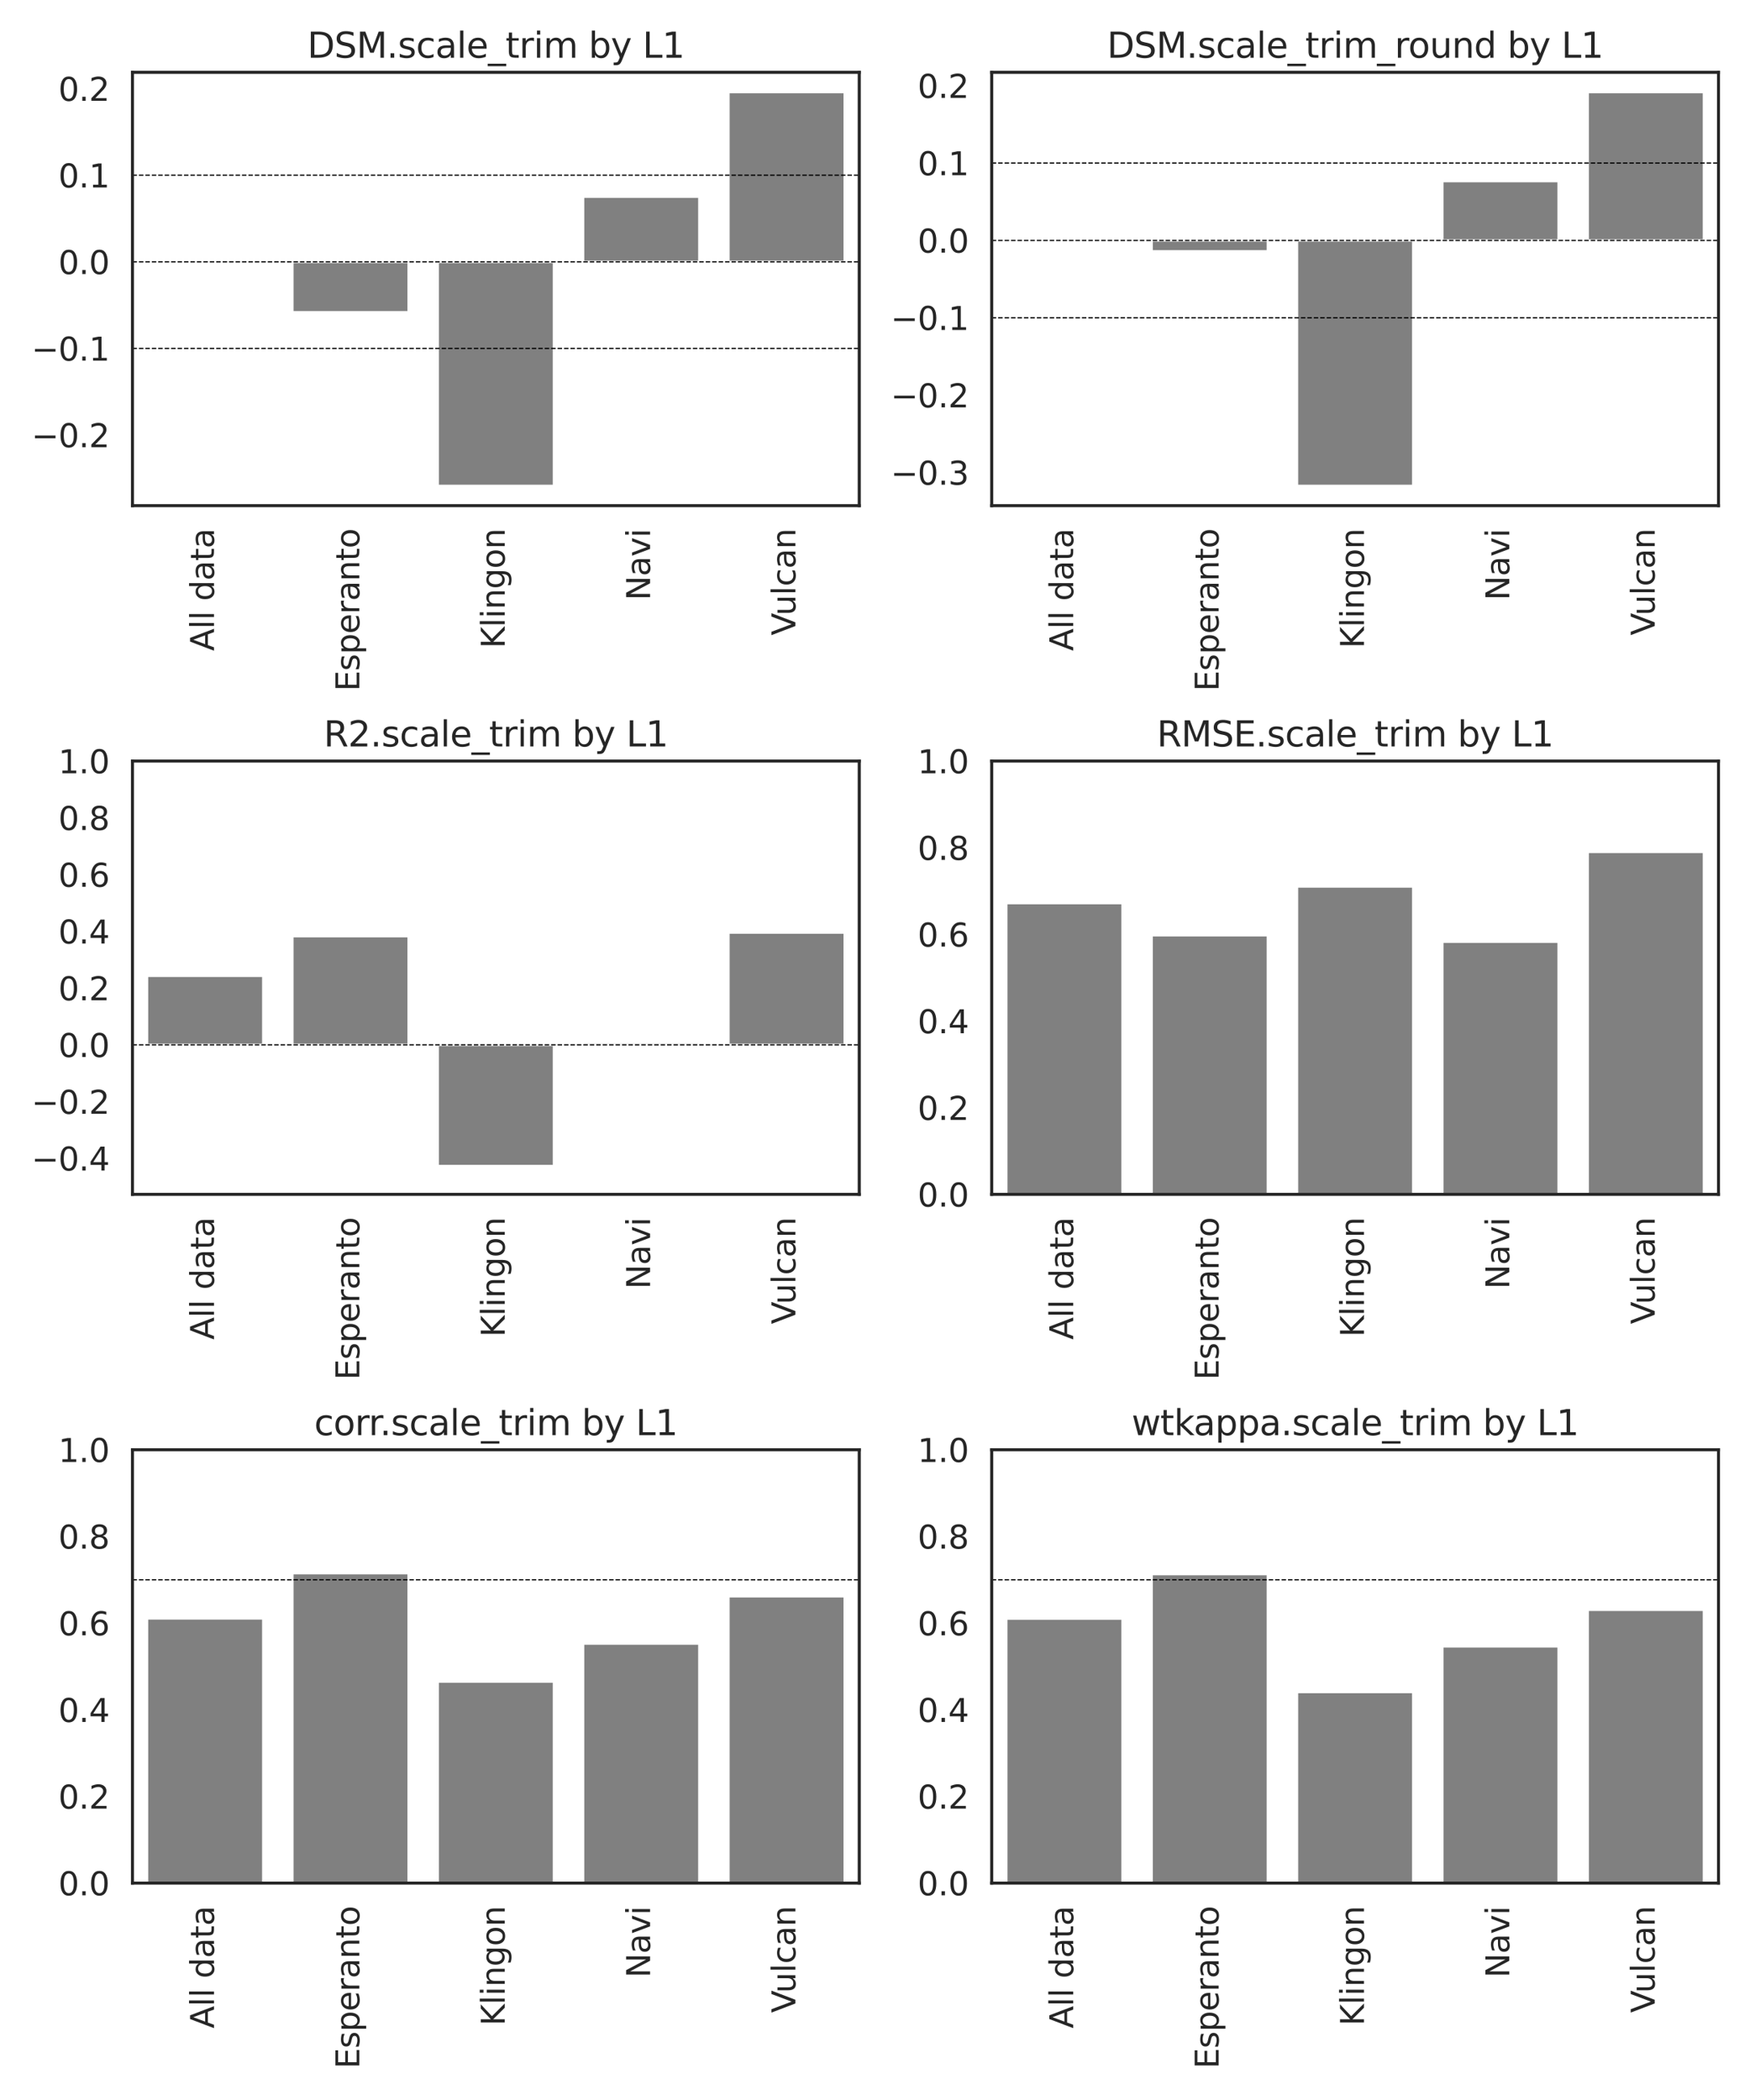 <?xml version="1.0" encoding="utf-8" standalone="no"?>
<!DOCTYPE svg PUBLIC "-//W3C//DTD SVG 1.1//EN"
  "http://www.w3.org/Graphics/SVG/1.1/DTD/svg11.dtd">
<svg xmlns:xlink="http://www.w3.org/1999/xlink" width="720pt" height="864pt" viewBox="0 0 720 864" xmlns="http://www.w3.org/2000/svg" version="1.1">
 <defs>
  <style type="text/css">*{stroke-linejoin: round; stroke-linecap: butt}</style>
 </defs>
 <g id="figure_1">
  <g id="patch_1">
   <path d="M 0 864 
L 720 864 
L 720 0 
L 0 0 
z
" style="fill: #ffffff"/>
  </g>
  <g id="axes_1">
   <g id="patch_2">
    <path d="M 54.5 208.04 
L 353.52 208.04 
L 353.52 29.76 
L 54.5 29.76 
z
" style="fill: #ffffff"/>
   </g>
   <g id="matplotlib.axis_1">
    <g id="xtick_1">
     <g id="text_1">
      <!-- All data -->
      <g style="fill: #262626" transform="translate(88.044 267.832) rotate(-90) scale(0.132 -0.132)">
       <defs>
        <path id="DejaVuSans-41" d="M 2188 4044 
L 1331 1722 
L 3047 1722 
L 2188 4044 
z
M 1831 4666 
L 2547 4666 
L 4325 0 
L 3669 0 
L 3244 1197 
L 1141 1197 
L 716 0 
L 50 0 
L 1831 4666 
z
" transform="scale(0.016)"/>
        <path id="DejaVuSans-6c" d="M 603 4863 
L 1178 4863 
L 1178 0 
L 603 0 
L 603 4863 
z
" transform="scale(0.016)"/>
        <path id="DejaVuSans-20" transform="scale(0.016)"/>
        <path id="DejaVuSans-64" d="M 2906 2969 
L 2906 4863 
L 3481 4863 
L 3481 0 
L 2906 0 
L 2906 525 
Q 2725 213 2448 61 
Q 2172 -91 1784 -91 
Q 1150 -91 751 415 
Q 353 922 353 1747 
Q 353 2572 751 3078 
Q 1150 3584 1784 3584 
Q 2172 3584 2448 3432 
Q 2725 3281 2906 2969 
z
M 947 1747 
Q 947 1113 1208 752 
Q 1469 391 1925 391 
Q 2381 391 2643 752 
Q 2906 1113 2906 1747 
Q 2906 2381 2643 2742 
Q 2381 3103 1925 3103 
Q 1469 3103 1208 2742 
Q 947 2381 947 1747 
z
" transform="scale(0.016)"/>
        <path id="DejaVuSans-61" d="M 2194 1759 
Q 1497 1759 1228 1600 
Q 959 1441 959 1056 
Q 959 750 1161 570 
Q 1363 391 1709 391 
Q 2188 391 2477 730 
Q 2766 1069 2766 1631 
L 2766 1759 
L 2194 1759 
z
M 3341 1997 
L 3341 0 
L 2766 0 
L 2766 531 
Q 2569 213 2275 61 
Q 1981 -91 1556 -91 
Q 1019 -91 701 211 
Q 384 513 384 1019 
Q 384 1609 779 1909 
Q 1175 2209 1959 2209 
L 2766 2209 
L 2766 2266 
Q 2766 2663 2505 2880 
Q 2244 3097 1772 3097 
Q 1472 3097 1187 3025 
Q 903 2953 641 2809 
L 641 3341 
Q 956 3463 1253 3523 
Q 1550 3584 1831 3584 
Q 2591 3584 2966 3190 
Q 3341 2797 3341 1997 
z
" transform="scale(0.016)"/>
        <path id="DejaVuSans-74" d="M 1172 4494 
L 1172 3500 
L 2356 3500 
L 2356 3053 
L 1172 3053 
L 1172 1153 
Q 1172 725 1289 603 
Q 1406 481 1766 481 
L 2356 481 
L 2356 0 
L 1766 0 
Q 1100 0 847 248 
Q 594 497 594 1153 
L 594 3053 
L 172 3053 
L 172 3500 
L 594 3500 
L 594 4494 
L 1172 4494 
z
" transform="scale(0.016)"/>
       </defs>
       <use xlink:href="#DejaVuSans-41"/>
       <use xlink:href="#DejaVuSans-6c" x="68.408"/>
       <use xlink:href="#DejaVuSans-6c" x="96.191"/>
       <use xlink:href="#DejaVuSans-20" x="123.975"/>
       <use xlink:href="#DejaVuSans-64" x="155.762"/>
       <use xlink:href="#DejaVuSans-61" x="219.238"/>
       <use xlink:href="#DejaVuSans-74" x="280.518"/>
       <use xlink:href="#DejaVuSans-61" x="319.727"/>
      </g>
     </g>
    </g>
    <g id="xtick_2">
     <g id="text_2">
      <!-- Esperanto -->
      <g style="fill: #262626" transform="translate(147.848 284.392) rotate(-90) scale(0.132 -0.132)">
       <defs>
        <path id="DejaVuSans-45" d="M 628 4666 
L 3578 4666 
L 3578 4134 
L 1259 4134 
L 1259 2753 
L 3481 2753 
L 3481 2222 
L 1259 2222 
L 1259 531 
L 3634 531 
L 3634 0 
L 628 0 
L 628 4666 
z
" transform="scale(0.016)"/>
        <path id="DejaVuSans-73" d="M 2834 3397 
L 2834 2853 
Q 2591 2978 2328 3040 
Q 2066 3103 1784 3103 
Q 1356 3103 1142 2972 
Q 928 2841 928 2578 
Q 928 2378 1081 2264 
Q 1234 2150 1697 2047 
L 1894 2003 
Q 2506 1872 2764 1633 
Q 3022 1394 3022 966 
Q 3022 478 2636 193 
Q 2250 -91 1575 -91 
Q 1294 -91 989 -36 
Q 684 19 347 128 
L 347 722 
Q 666 556 975 473 
Q 1284 391 1588 391 
Q 1994 391 2212 530 
Q 2431 669 2431 922 
Q 2431 1156 2273 1281 
Q 2116 1406 1581 1522 
L 1381 1569 
Q 847 1681 609 1914 
Q 372 2147 372 2553 
Q 372 3047 722 3315 
Q 1072 3584 1716 3584 
Q 2034 3584 2315 3537 
Q 2597 3491 2834 3397 
z
" transform="scale(0.016)"/>
        <path id="DejaVuSans-70" d="M 1159 525 
L 1159 -1331 
L 581 -1331 
L 581 3500 
L 1159 3500 
L 1159 2969 
Q 1341 3281 1617 3432 
Q 1894 3584 2278 3584 
Q 2916 3584 3314 3078 
Q 3713 2572 3713 1747 
Q 3713 922 3314 415 
Q 2916 -91 2278 -91 
Q 1894 -91 1617 61 
Q 1341 213 1159 525 
z
M 3116 1747 
Q 3116 2381 2855 2742 
Q 2594 3103 2138 3103 
Q 1681 3103 1420 2742 
Q 1159 2381 1159 1747 
Q 1159 1113 1420 752 
Q 1681 391 2138 391 
Q 2594 391 2855 752 
Q 3116 1113 3116 1747 
z
" transform="scale(0.016)"/>
        <path id="DejaVuSans-65" d="M 3597 1894 
L 3597 1613 
L 953 1613 
Q 991 1019 1311 708 
Q 1631 397 2203 397 
Q 2534 397 2845 478 
Q 3156 559 3463 722 
L 3463 178 
Q 3153 47 2828 -22 
Q 2503 -91 2169 -91 
Q 1331 -91 842 396 
Q 353 884 353 1716 
Q 353 2575 817 3079 
Q 1281 3584 2069 3584 
Q 2775 3584 3186 3129 
Q 3597 2675 3597 1894 
z
M 3022 2063 
Q 3016 2534 2758 2815 
Q 2500 3097 2075 3097 
Q 1594 3097 1305 2825 
Q 1016 2553 972 2059 
L 3022 2063 
z
" transform="scale(0.016)"/>
        <path id="DejaVuSans-72" d="M 2631 2963 
Q 2534 3019 2420 3045 
Q 2306 3072 2169 3072 
Q 1681 3072 1420 2755 
Q 1159 2438 1159 1844 
L 1159 0 
L 581 0 
L 581 3500 
L 1159 3500 
L 1159 2956 
Q 1341 3275 1631 3429 
Q 1922 3584 2338 3584 
Q 2397 3584 2469 3576 
Q 2541 3569 2628 3553 
L 2631 2963 
z
" transform="scale(0.016)"/>
        <path id="DejaVuSans-6e" d="M 3513 2113 
L 3513 0 
L 2938 0 
L 2938 2094 
Q 2938 2591 2744 2837 
Q 2550 3084 2163 3084 
Q 1697 3084 1428 2787 
Q 1159 2491 1159 1978 
L 1159 0 
L 581 0 
L 581 3500 
L 1159 3500 
L 1159 2956 
Q 1366 3272 1645 3428 
Q 1925 3584 2291 3584 
Q 2894 3584 3203 3211 
Q 3513 2838 3513 2113 
z
" transform="scale(0.016)"/>
        <path id="DejaVuSans-6f" d="M 1959 3097 
Q 1497 3097 1228 2736 
Q 959 2375 959 1747 
Q 959 1119 1226 758 
Q 1494 397 1959 397 
Q 2419 397 2687 759 
Q 2956 1122 2956 1747 
Q 2956 2369 2687 2733 
Q 2419 3097 1959 3097 
z
M 1959 3584 
Q 2709 3584 3137 3096 
Q 3566 2609 3566 1747 
Q 3566 888 3137 398 
Q 2709 -91 1959 -91 
Q 1206 -91 779 398 
Q 353 888 353 1747 
Q 353 2609 779 3096 
Q 1206 3584 1959 3584 
z
" transform="scale(0.016)"/>
       </defs>
       <use xlink:href="#DejaVuSans-45"/>
       <use xlink:href="#DejaVuSans-73" x="63.184"/>
       <use xlink:href="#DejaVuSans-70" x="115.283"/>
       <use xlink:href="#DejaVuSans-65" x="178.76"/>
       <use xlink:href="#DejaVuSans-72" x="240.283"/>
       <use xlink:href="#DejaVuSans-61" x="281.396"/>
       <use xlink:href="#DejaVuSans-6e" x="342.676"/>
       <use xlink:href="#DejaVuSans-74" x="406.055"/>
       <use xlink:href="#DejaVuSans-6f" x="445.264"/>
      </g>
     </g>
    </g>
    <g id="xtick_3">
     <g id="text_3">
      <!-- Klingon -->
      <g style="fill: #262626" transform="translate(207.652 266.718) rotate(-90) scale(0.132 -0.132)">
       <defs>
        <path id="DejaVuSans-4b" d="M 628 4666 
L 1259 4666 
L 1259 2694 
L 3353 4666 
L 4166 4666 
L 1850 2491 
L 4331 0 
L 3500 0 
L 1259 2247 
L 1259 0 
L 628 0 
L 628 4666 
z
" transform="scale(0.016)"/>
        <path id="DejaVuSans-69" d="M 603 3500 
L 1178 3500 
L 1178 0 
L 603 0 
L 603 3500 
z
M 603 4863 
L 1178 4863 
L 1178 4134 
L 603 4134 
L 603 4863 
z
" transform="scale(0.016)"/>
        <path id="DejaVuSans-67" d="M 2906 1791 
Q 2906 2416 2648 2759 
Q 2391 3103 1925 3103 
Q 1463 3103 1205 2759 
Q 947 2416 947 1791 
Q 947 1169 1205 825 
Q 1463 481 1925 481 
Q 2391 481 2648 825 
Q 2906 1169 2906 1791 
z
M 3481 434 
Q 3481 -459 3084 -895 
Q 2688 -1331 1869 -1331 
Q 1566 -1331 1297 -1286 
Q 1028 -1241 775 -1147 
L 775 -588 
Q 1028 -725 1275 -790 
Q 1522 -856 1778 -856 
Q 2344 -856 2625 -561 
Q 2906 -266 2906 331 
L 2906 616 
Q 2728 306 2450 153 
Q 2172 0 1784 0 
Q 1141 0 747 490 
Q 353 981 353 1791 
Q 353 2603 747 3093 
Q 1141 3584 1784 3584 
Q 2172 3584 2450 3431 
Q 2728 3278 2906 2969 
L 2906 3500 
L 3481 3500 
L 3481 434 
z
" transform="scale(0.016)"/>
       </defs>
       <use xlink:href="#DejaVuSans-4b"/>
       <use xlink:href="#DejaVuSans-6c" x="65.576"/>
       <use xlink:href="#DejaVuSans-69" x="93.359"/>
       <use xlink:href="#DejaVuSans-6e" x="121.143"/>
       <use xlink:href="#DejaVuSans-67" x="184.521"/>
       <use xlink:href="#DejaVuSans-6f" x="247.998"/>
       <use xlink:href="#DejaVuSans-6e" x="309.18"/>
      </g>
     </g>
    </g>
    <g id="xtick_4">
     <g id="text_4">
      <!-- Navi -->
      <g style="fill: #262626" transform="translate(267.456 246.984) rotate(-90) scale(0.132 -0.132)">
       <defs>
        <path id="DejaVuSans-4e" d="M 628 4666 
L 1478 4666 
L 3547 763 
L 3547 4666 
L 4159 4666 
L 4159 0 
L 3309 0 
L 1241 3903 
L 1241 0 
L 628 0 
L 628 4666 
z
" transform="scale(0.016)"/>
        <path id="DejaVuSans-76" d="M 191 3500 
L 800 3500 
L 1894 563 
L 2988 3500 
L 3597 3500 
L 2284 0 
L 1503 0 
L 191 3500 
z
" transform="scale(0.016)"/>
       </defs>
       <use xlink:href="#DejaVuSans-4e"/>
       <use xlink:href="#DejaVuSans-61" x="74.805"/>
       <use xlink:href="#DejaVuSans-76" x="136.084"/>
       <use xlink:href="#DejaVuSans-69" x="195.264"/>
      </g>
     </g>
    </g>
    <g id="xtick_5">
     <g id="text_5">
      <!-- Vulcan -->
      <g style="fill: #262626" transform="translate(327.26 261.424) rotate(-90) scale(0.132 -0.132)">
       <defs>
        <path id="DejaVuSans-56" d="M 1831 0 
L 50 4666 
L 709 4666 
L 2188 738 
L 3669 4666 
L 4325 4666 
L 2547 0 
L 1831 0 
z
" transform="scale(0.016)"/>
        <path id="DejaVuSans-75" d="M 544 1381 
L 544 3500 
L 1119 3500 
L 1119 1403 
Q 1119 906 1312 657 
Q 1506 409 1894 409 
Q 2359 409 2629 706 
Q 2900 1003 2900 1516 
L 2900 3500 
L 3475 3500 
L 3475 0 
L 2900 0 
L 2900 538 
Q 2691 219 2414 64 
Q 2138 -91 1772 -91 
Q 1169 -91 856 284 
Q 544 659 544 1381 
z
M 1991 3584 
L 1991 3584 
z
" transform="scale(0.016)"/>
        <path id="DejaVuSans-63" d="M 3122 3366 
L 3122 2828 
Q 2878 2963 2633 3030 
Q 2388 3097 2138 3097 
Q 1578 3097 1268 2742 
Q 959 2388 959 1747 
Q 959 1106 1268 751 
Q 1578 397 2138 397 
Q 2388 397 2633 464 
Q 2878 531 3122 666 
L 3122 134 
Q 2881 22 2623 -34 
Q 2366 -91 2075 -91 
Q 1284 -91 818 406 
Q 353 903 353 1747 
Q 353 2603 823 3093 
Q 1294 3584 2113 3584 
Q 2378 3584 2631 3529 
Q 2884 3475 3122 3366 
z
" transform="scale(0.016)"/>
       </defs>
       <use xlink:href="#DejaVuSans-56"/>
       <use xlink:href="#DejaVuSans-75" x="61.658"/>
       <use xlink:href="#DejaVuSans-6c" x="125.037"/>
       <use xlink:href="#DejaVuSans-63" x="152.82"/>
       <use xlink:href="#DejaVuSans-61" x="207.801"/>
       <use xlink:href="#DejaVuSans-6e" x="269.08"/>
      </g>
     </g>
    </g>
   </g>
   <g id="matplotlib.axis_2">
    <g id="ytick_1">
     <g id="text_6">
      <!-- −0.2 -->
      <g style="fill: #262626" transform="translate(12.947 183.998) scale(0.132 -0.132)">
       <defs>
        <path id="DejaVuSans-2212" d="M 678 2272 
L 4684 2272 
L 4684 1741 
L 678 1741 
L 678 2272 
z
" transform="scale(0.016)"/>
        <path id="DejaVuSans-30" d="M 2034 4250 
Q 1547 4250 1301 3770 
Q 1056 3291 1056 2328 
Q 1056 1369 1301 889 
Q 1547 409 2034 409 
Q 2525 409 2770 889 
Q 3016 1369 3016 2328 
Q 3016 3291 2770 3770 
Q 2525 4250 2034 4250 
z
M 2034 4750 
Q 2819 4750 3233 4129 
Q 3647 3509 3647 2328 
Q 3647 1150 3233 529 
Q 2819 -91 2034 -91 
Q 1250 -91 836 529 
Q 422 1150 422 2328 
Q 422 3509 836 4129 
Q 1250 4750 2034 4750 
z
" transform="scale(0.016)"/>
        <path id="DejaVuSans-2e" d="M 684 794 
L 1344 794 
L 1344 0 
L 684 0 
L 684 794 
z
" transform="scale(0.016)"/>
        <path id="DejaVuSans-32" d="M 1228 531 
L 3431 531 
L 3431 0 
L 469 0 
L 469 531 
Q 828 903 1448 1529 
Q 2069 2156 2228 2338 
Q 2531 2678 2651 2914 
Q 2772 3150 2772 3378 
Q 2772 3750 2511 3984 
Q 2250 4219 1831 4219 
Q 1534 4219 1204 4116 
Q 875 4013 500 3803 
L 500 4441 
Q 881 4594 1212 4672 
Q 1544 4750 1819 4750 
Q 2544 4750 2975 4387 
Q 3406 4025 3406 3419 
Q 3406 3131 3298 2873 
Q 3191 2616 2906 2266 
Q 2828 2175 2409 1742 
Q 1991 1309 1228 531 
z
" transform="scale(0.016)"/>
       </defs>
       <use xlink:href="#DejaVuSans-2212"/>
       <use xlink:href="#DejaVuSans-30" x="83.789"/>
       <use xlink:href="#DejaVuSans-2e" x="147.412"/>
       <use xlink:href="#DejaVuSans-32" x="179.199"/>
      </g>
     </g>
    </g>
    <g id="ytick_2">
     <g id="text_7">
      <!-- −0.1 -->
      <g style="fill: #262626" transform="translate(12.947 148.372) scale(0.132 -0.132)">
       <defs>
        <path id="DejaVuSans-31" d="M 794 531 
L 1825 531 
L 1825 4091 
L 703 3866 
L 703 4441 
L 1819 4666 
L 2450 4666 
L 2450 531 
L 3481 531 
L 3481 0 
L 794 0 
L 794 531 
z
" transform="scale(0.016)"/>
       </defs>
       <use xlink:href="#DejaVuSans-2212"/>
       <use xlink:href="#DejaVuSans-30" x="83.789"/>
       <use xlink:href="#DejaVuSans-2e" x="147.412"/>
       <use xlink:href="#DejaVuSans-31" x="179.199"/>
      </g>
     </g>
    </g>
    <g id="ytick_3">
     <g id="text_8">
      <!-- 0.0 -->
      <g style="fill: #262626" transform="translate(24.008 112.746) scale(0.132 -0.132)">
       <use xlink:href="#DejaVuSans-30"/>
       <use xlink:href="#DejaVuSans-2e" x="63.623"/>
       <use xlink:href="#DejaVuSans-30" x="95.41"/>
      </g>
     </g>
    </g>
    <g id="ytick_4">
     <g id="text_9">
      <!-- 0.1 -->
      <g style="fill: #262626" transform="translate(24.008 77.12) scale(0.132 -0.132)">
       <use xlink:href="#DejaVuSans-30"/>
       <use xlink:href="#DejaVuSans-2e" x="63.623"/>
       <use xlink:href="#DejaVuSans-31" x="95.41"/>
      </g>
     </g>
    </g>
    <g id="ytick_5">
     <g id="text_10">
      <!-- 0.2 -->
      <g style="fill: #262626" transform="translate(24.008 41.494) scale(0.132 -0.132)">
       <use xlink:href="#DejaVuSans-30"/>
       <use xlink:href="#DejaVuSans-2e" x="63.623"/>
       <use xlink:href="#DejaVuSans-32" x="95.41"/>
      </g>
     </g>
    </g>
   </g>
   <g id="patch_3">
    <path d="M 60.48 107.731 
L 108.324 107.731 
L 108.324 107.731 
L 60.48 107.731 
z
" clip-path="url(#pe887126abb)" style="fill: #808080; stroke: #ffffff; stroke-linejoin: miter"/>
   </g>
   <g id="patch_4">
    <path d="M 120.284 107.731 
L 168.128 107.731 
L 168.128 128.485 
L 120.284 128.485 
z
" clip-path="url(#pe887126abb)" style="fill: #808080; stroke: #ffffff; stroke-linejoin: miter"/>
   </g>
   <g id="patch_5">
    <path d="M 180.088 107.731 
L 227.932 107.731 
L 227.932 199.936 
L 180.088 199.936 
z
" clip-path="url(#pe887126abb)" style="fill: #808080; stroke: #ffffff; stroke-linejoin: miter"/>
   </g>
   <g id="patch_6">
    <path d="M 239.892 107.731 
L 287.736 107.731 
L 287.736 80.902 
L 239.892 80.902 
z
" clip-path="url(#pe887126abb)" style="fill: #808080; stroke: #ffffff; stroke-linejoin: miter"/>
   </g>
   <g id="patch_7">
    <path d="M 299.696 107.731 
L 347.54 107.731 
L 347.54 37.864 
L 299.696 37.864 
z
" clip-path="url(#pe887126abb)" style="fill: #808080; stroke: #ffffff; stroke-linejoin: miter"/>
   </g>
   <g id="line2d_1">
    <path d="M 54.5 72.105 
L 353.52 72.105 
" clip-path="url(#pe887126abb)" style="fill: none; stroke-dasharray: 1.85,0.8; stroke-dashoffset: 0; stroke: #000000; stroke-width: 0.5"/>
   </g>
   <g id="line2d_2">
    <path d="M 54.5 143.357 
L 353.52 143.357 
" clip-path="url(#pe887126abb)" style="fill: none; stroke-dasharray: 1.85,0.8; stroke-dashoffset: 0; stroke: #000000; stroke-width: 0.5"/>
   </g>
   <g id="line2d_3">
    <path clip-path="url(#pe887126abb)" style="fill: none; stroke: #424242; stroke-width: 2.7; stroke-linecap: round"/>
   </g>
   <g id="line2d_4">
    <path clip-path="url(#pe887126abb)" style="fill: none; stroke: #424242; stroke-width: 2.7; stroke-linecap: round"/>
   </g>
   <g id="line2d_5">
    <path clip-path="url(#pe887126abb)" style="fill: none; stroke: #424242; stroke-width: 2.7; stroke-linecap: round"/>
   </g>
   <g id="line2d_6">
    <path clip-path="url(#pe887126abb)" style="fill: none; stroke: #424242; stroke-width: 2.7; stroke-linecap: round"/>
   </g>
   <g id="line2d_7">
    <path clip-path="url(#pe887126abb)" style="fill: none; stroke: #424242; stroke-width: 2.7; stroke-linecap: round"/>
   </g>
   <g id="line2d_8">
    <path d="M 54.5 107.731 
L 353.52 107.731 
" clip-path="url(#pe887126abb)" style="fill: none; stroke-dasharray: 1.85,0.8; stroke-dashoffset: 0; stroke: #000000; stroke-width: 0.5"/>
   </g>
   <g id="patch_8">
    <path d="M 54.5 208.04 
L 54.5 29.76 
" style="fill: none; stroke: #262626; stroke-width: 1.25; stroke-linejoin: miter; stroke-linecap: square"/>
   </g>
   <g id="patch_9">
    <path d="M 353.52 208.04 
L 353.52 29.76 
" style="fill: none; stroke: #262626; stroke-width: 1.25; stroke-linejoin: miter; stroke-linecap: square"/>
   </g>
   <g id="patch_10">
    <path d="M 54.5 208.04 
L 353.52 208.04 
" style="fill: none; stroke: #262626; stroke-width: 1.25; stroke-linejoin: miter; stroke-linecap: square"/>
   </g>
   <g id="patch_11">
    <path d="M 54.5 29.76 
L 353.52 29.76 
" style="fill: none; stroke: #262626; stroke-width: 1.25; stroke-linejoin: miter; stroke-linecap: square"/>
   </g>
   <g id="text_11">
    <!-- DSM.scale_trim by L1 -->
    <g style="fill: #262626" transform="translate(126.445 23.76) scale(0.144 -0.144)">
     <defs>
      <path id="DejaVuSans-44" d="M 1259 4147 
L 1259 519 
L 2022 519 
Q 2988 519 3436 956 
Q 3884 1394 3884 2338 
Q 3884 3275 3436 3711 
Q 2988 4147 2022 4147 
L 1259 4147 
z
M 628 4666 
L 1925 4666 
Q 3281 4666 3915 4102 
Q 4550 3538 4550 2338 
Q 4550 1131 3912 565 
Q 3275 0 1925 0 
L 628 0 
L 628 4666 
z
" transform="scale(0.016)"/>
      <path id="DejaVuSans-53" d="M 3425 4513 
L 3425 3897 
Q 3066 4069 2747 4153 
Q 2428 4238 2131 4238 
Q 1616 4238 1336 4038 
Q 1056 3838 1056 3469 
Q 1056 3159 1242 3001 
Q 1428 2844 1947 2747 
L 2328 2669 
Q 3034 2534 3370 2195 
Q 3706 1856 3706 1288 
Q 3706 609 3251 259 
Q 2797 -91 1919 -91 
Q 1588 -91 1214 -16 
Q 841 59 441 206 
L 441 856 
Q 825 641 1194 531 
Q 1563 422 1919 422 
Q 2459 422 2753 634 
Q 3047 847 3047 1241 
Q 3047 1584 2836 1778 
Q 2625 1972 2144 2069 
L 1759 2144 
Q 1053 2284 737 2584 
Q 422 2884 422 3419 
Q 422 4038 858 4394 
Q 1294 4750 2059 4750 
Q 2388 4750 2728 4690 
Q 3069 4631 3425 4513 
z
" transform="scale(0.016)"/>
      <path id="DejaVuSans-4d" d="M 628 4666 
L 1569 4666 
L 2759 1491 
L 3956 4666 
L 4897 4666 
L 4897 0 
L 4281 0 
L 4281 4097 
L 3078 897 
L 2444 897 
L 1241 4097 
L 1241 0 
L 628 0 
L 628 4666 
z
" transform="scale(0.016)"/>
      <path id="DejaVuSans-5f" d="M 3263 -1063 
L 3263 -1509 
L -63 -1509 
L -63 -1063 
L 3263 -1063 
z
" transform="scale(0.016)"/>
      <path id="DejaVuSans-6d" d="M 3328 2828 
Q 3544 3216 3844 3400 
Q 4144 3584 4550 3584 
Q 5097 3584 5394 3201 
Q 5691 2819 5691 2113 
L 5691 0 
L 5113 0 
L 5113 2094 
Q 5113 2597 4934 2840 
Q 4756 3084 4391 3084 
Q 3944 3084 3684 2787 
Q 3425 2491 3425 1978 
L 3425 0 
L 2847 0 
L 2847 2094 
Q 2847 2600 2669 2842 
Q 2491 3084 2119 3084 
Q 1678 3084 1418 2786 
Q 1159 2488 1159 1978 
L 1159 0 
L 581 0 
L 581 3500 
L 1159 3500 
L 1159 2956 
Q 1356 3278 1631 3431 
Q 1906 3584 2284 3584 
Q 2666 3584 2933 3390 
Q 3200 3197 3328 2828 
z
" transform="scale(0.016)"/>
      <path id="DejaVuSans-62" d="M 3116 1747 
Q 3116 2381 2855 2742 
Q 2594 3103 2138 3103 
Q 1681 3103 1420 2742 
Q 1159 2381 1159 1747 
Q 1159 1113 1420 752 
Q 1681 391 2138 391 
Q 2594 391 2855 752 
Q 3116 1113 3116 1747 
z
M 1159 2969 
Q 1341 3281 1617 3432 
Q 1894 3584 2278 3584 
Q 2916 3584 3314 3078 
Q 3713 2572 3713 1747 
Q 3713 922 3314 415 
Q 2916 -91 2278 -91 
Q 1894 -91 1617 61 
Q 1341 213 1159 525 
L 1159 0 
L 581 0 
L 581 4863 
L 1159 4863 
L 1159 2969 
z
" transform="scale(0.016)"/>
      <path id="DejaVuSans-79" d="M 2059 -325 
Q 1816 -950 1584 -1140 
Q 1353 -1331 966 -1331 
L 506 -1331 
L 506 -850 
L 844 -850 
Q 1081 -850 1212 -737 
Q 1344 -625 1503 -206 
L 1606 56 
L 191 3500 
L 800 3500 
L 1894 763 
L 2988 3500 
L 3597 3500 
L 2059 -325 
z
" transform="scale(0.016)"/>
      <path id="DejaVuSans-4c" d="M 628 4666 
L 1259 4666 
L 1259 531 
L 3531 531 
L 3531 0 
L 628 0 
L 628 4666 
z
" transform="scale(0.016)"/>
     </defs>
     <use xlink:href="#DejaVuSans-44"/>
     <use xlink:href="#DejaVuSans-53" x="77.002"/>
     <use xlink:href="#DejaVuSans-4d" x="140.479"/>
     <use xlink:href="#DejaVuSans-2e" x="226.758"/>
     <use xlink:href="#DejaVuSans-73" x="258.545"/>
     <use xlink:href="#DejaVuSans-63" x="310.645"/>
     <use xlink:href="#DejaVuSans-61" x="365.625"/>
     <use xlink:href="#DejaVuSans-6c" x="426.904"/>
     <use xlink:href="#DejaVuSans-65" x="454.688"/>
     <use xlink:href="#DejaVuSans-5f" x="516.211"/>
     <use xlink:href="#DejaVuSans-74" x="566.211"/>
     <use xlink:href="#DejaVuSans-72" x="605.42"/>
     <use xlink:href="#DejaVuSans-69" x="646.533"/>
     <use xlink:href="#DejaVuSans-6d" x="674.316"/>
     <use xlink:href="#DejaVuSans-20" x="771.729"/>
     <use xlink:href="#DejaVuSans-62" x="803.516"/>
     <use xlink:href="#DejaVuSans-79" x="866.992"/>
     <use xlink:href="#DejaVuSans-20" x="926.172"/>
     <use xlink:href="#DejaVuSans-4c" x="957.959"/>
     <use xlink:href="#DejaVuSans-31" x="1013.672"/>
    </g>
   </g>
  </g>
  <g id="axes_2">
   <g id="patch_12">
    <path d="M 408.02 208.04 
L 707.04 208.04 
L 707.04 29.76 
L 408.02 29.76 
z
" style="fill: #ffffff"/>
   </g>
   <g id="matplotlib.axis_3">
    <g id="xtick_6">
     <g id="text_12">
      <!-- All data -->
      <g style="fill: #262626" transform="translate(441.564 267.832) rotate(-90) scale(0.132 -0.132)">
       <use xlink:href="#DejaVuSans-41"/>
       <use xlink:href="#DejaVuSans-6c" x="68.408"/>
       <use xlink:href="#DejaVuSans-6c" x="96.191"/>
       <use xlink:href="#DejaVuSans-20" x="123.975"/>
       <use xlink:href="#DejaVuSans-64" x="155.762"/>
       <use xlink:href="#DejaVuSans-61" x="219.238"/>
       <use xlink:href="#DejaVuSans-74" x="280.518"/>
       <use xlink:href="#DejaVuSans-61" x="319.727"/>
      </g>
     </g>
    </g>
    <g id="xtick_7">
     <g id="text_13">
      <!-- Esperanto -->
      <g style="fill: #262626" transform="translate(501.368 284.392) rotate(-90) scale(0.132 -0.132)">
       <use xlink:href="#DejaVuSans-45"/>
       <use xlink:href="#DejaVuSans-73" x="63.184"/>
       <use xlink:href="#DejaVuSans-70" x="115.283"/>
       <use xlink:href="#DejaVuSans-65" x="178.76"/>
       <use xlink:href="#DejaVuSans-72" x="240.283"/>
       <use xlink:href="#DejaVuSans-61" x="281.396"/>
       <use xlink:href="#DejaVuSans-6e" x="342.676"/>
       <use xlink:href="#DejaVuSans-74" x="406.055"/>
       <use xlink:href="#DejaVuSans-6f" x="445.264"/>
      </g>
     </g>
    </g>
    <g id="xtick_8">
     <g id="text_14">
      <!-- Klingon -->
      <g style="fill: #262626" transform="translate(561.172 266.718) rotate(-90) scale(0.132 -0.132)">
       <use xlink:href="#DejaVuSans-4b"/>
       <use xlink:href="#DejaVuSans-6c" x="65.576"/>
       <use xlink:href="#DejaVuSans-69" x="93.359"/>
       <use xlink:href="#DejaVuSans-6e" x="121.143"/>
       <use xlink:href="#DejaVuSans-67" x="184.521"/>
       <use xlink:href="#DejaVuSans-6f" x="247.998"/>
       <use xlink:href="#DejaVuSans-6e" x="309.18"/>
      </g>
     </g>
    </g>
    <g id="xtick_9">
     <g id="text_15">
      <!-- Navi -->
      <g style="fill: #262626" transform="translate(620.976 246.984) rotate(-90) scale(0.132 -0.132)">
       <use xlink:href="#DejaVuSans-4e"/>
       <use xlink:href="#DejaVuSans-61" x="74.805"/>
       <use xlink:href="#DejaVuSans-76" x="136.084"/>
       <use xlink:href="#DejaVuSans-69" x="195.264"/>
      </g>
     </g>
    </g>
    <g id="xtick_10">
     <g id="text_16">
      <!-- Vulcan -->
      <g style="fill: #262626" transform="translate(680.78 261.424) rotate(-90) scale(0.132 -0.132)">
       <use xlink:href="#DejaVuSans-56"/>
       <use xlink:href="#DejaVuSans-75" x="61.658"/>
       <use xlink:href="#DejaVuSans-6c" x="125.037"/>
       <use xlink:href="#DejaVuSans-63" x="152.82"/>
       <use xlink:href="#DejaVuSans-61" x="207.801"/>
       <use xlink:href="#DejaVuSans-6e" x="269.08"/>
      </g>
     </g>
    </g>
   </g>
   <g id="matplotlib.axis_4">
    <g id="ytick_6">
     <g id="text_17">
      <!-- −0.3 -->
      <g style="fill: #262626" transform="translate(366.467 199.422) scale(0.132 -0.132)">
       <defs>
        <path id="DejaVuSans-33" d="M 2597 2516 
Q 3050 2419 3304 2112 
Q 3559 1806 3559 1356 
Q 3559 666 3084 287 
Q 2609 -91 1734 -91 
Q 1441 -91 1130 -33 
Q 819 25 488 141 
L 488 750 
Q 750 597 1062 519 
Q 1375 441 1716 441 
Q 2309 441 2620 675 
Q 2931 909 2931 1356 
Q 2931 1769 2642 2001 
Q 2353 2234 1838 2234 
L 1294 2234 
L 1294 2753 
L 1863 2753 
Q 2328 2753 2575 2939 
Q 2822 3125 2822 3475 
Q 2822 3834 2567 4026 
Q 2313 4219 1838 4219 
Q 1578 4219 1281 4162 
Q 984 4106 628 3988 
L 628 4550 
Q 988 4650 1302 4700 
Q 1616 4750 1894 4750 
Q 2613 4750 3031 4423 
Q 3450 4097 3450 3541 
Q 3450 3153 3228 2886 
Q 3006 2619 2597 2516 
z
" transform="scale(0.016)"/>
       </defs>
       <use xlink:href="#DejaVuSans-2212"/>
       <use xlink:href="#DejaVuSans-30" x="83.789"/>
       <use xlink:href="#DejaVuSans-2e" x="147.412"/>
       <use xlink:href="#DejaVuSans-33" x="179.199"/>
      </g>
     </g>
    </g>
    <g id="ytick_7">
     <g id="text_18">
      <!-- −0.2 -->
      <g style="fill: #262626" transform="translate(366.467 167.59) scale(0.132 -0.132)">
       <use xlink:href="#DejaVuSans-2212"/>
       <use xlink:href="#DejaVuSans-30" x="83.789"/>
       <use xlink:href="#DejaVuSans-2e" x="147.412"/>
       <use xlink:href="#DejaVuSans-32" x="179.199"/>
      </g>
     </g>
    </g>
    <g id="ytick_8">
     <g id="text_19">
      <!-- −0.1 -->
      <g style="fill: #262626" transform="translate(366.467 135.759) scale(0.132 -0.132)">
       <use xlink:href="#DejaVuSans-2212"/>
       <use xlink:href="#DejaVuSans-30" x="83.789"/>
       <use xlink:href="#DejaVuSans-2e" x="147.412"/>
       <use xlink:href="#DejaVuSans-31" x="179.199"/>
      </g>
     </g>
    </g>
    <g id="ytick_9">
     <g id="text_20">
      <!-- 0.0 -->
      <g style="fill: #262626" transform="translate(377.528 103.927) scale(0.132 -0.132)">
       <use xlink:href="#DejaVuSans-30"/>
       <use xlink:href="#DejaVuSans-2e" x="63.623"/>
       <use xlink:href="#DejaVuSans-30" x="95.41"/>
      </g>
     </g>
    </g>
    <g id="ytick_10">
     <g id="text_21">
      <!-- 0.1 -->
      <g style="fill: #262626" transform="translate(377.528 72.095) scale(0.132 -0.132)">
       <use xlink:href="#DejaVuSans-30"/>
       <use xlink:href="#DejaVuSans-2e" x="63.623"/>
       <use xlink:href="#DejaVuSans-31" x="95.41"/>
      </g>
     </g>
    </g>
    <g id="ytick_11">
     <g id="text_22">
      <!-- 0.2 -->
      <g style="fill: #262626" transform="translate(377.528 40.263) scale(0.132 -0.132)">
       <use xlink:href="#DejaVuSans-30"/>
       <use xlink:href="#DejaVuSans-2e" x="63.623"/>
       <use xlink:href="#DejaVuSans-32" x="95.41"/>
      </g>
     </g>
    </g>
   </g>
   <g id="patch_13">
    <path d="M 414 98.912 
L 461.844 98.912 
L 461.844 98.912 
L 414 98.912 
z
" clip-path="url(#p68e9f1b4db)" style="fill: #808080; stroke: #ffffff; stroke-linejoin: miter"/>
   </g>
   <g id="patch_14">
    <path d="M 473.804 98.912 
L 521.648 98.912 
L 521.648 103.406 
L 473.804 103.406 
z
" clip-path="url(#p68e9f1b4db)" style="fill: #808080; stroke: #ffffff; stroke-linejoin: miter"/>
   </g>
   <g id="patch_15">
    <path d="M 533.608 98.912 
L 581.452 98.912 
L 581.452 199.936 
L 533.608 199.936 
z
" clip-path="url(#p68e9f1b4db)" style="fill: #808080; stroke: #ffffff; stroke-linejoin: miter"/>
   </g>
   <g id="patch_16">
    <path d="M 593.412 98.912 
L 641.256 98.912 
L 641.256 74.495 
L 593.412 74.495 
z
" clip-path="url(#p68e9f1b4db)" style="fill: #808080; stroke: #ffffff; stroke-linejoin: miter"/>
   </g>
   <g id="patch_17">
    <path d="M 653.216 98.912 
L 701.06 98.912 
L 701.06 37.864 
L 653.216 37.864 
z
" clip-path="url(#p68e9f1b4db)" style="fill: #808080; stroke: #ffffff; stroke-linejoin: miter"/>
   </g>
   <g id="line2d_9">
    <path d="M 408.02 67.08 
L 707.04 67.08 
" clip-path="url(#p68e9f1b4db)" style="fill: none; stroke-dasharray: 1.85,0.8; stroke-dashoffset: 0; stroke: #000000; stroke-width: 0.5"/>
   </g>
   <g id="line2d_10">
    <path d="M 408.02 130.744 
L 707.04 130.744 
" clip-path="url(#p68e9f1b4db)" style="fill: none; stroke-dasharray: 1.85,0.8; stroke-dashoffset: 0; stroke: #000000; stroke-width: 0.5"/>
   </g>
   <g id="line2d_11">
    <path clip-path="url(#p68e9f1b4db)" style="fill: none; stroke: #424242; stroke-width: 2.7; stroke-linecap: round"/>
   </g>
   <g id="line2d_12">
    <path clip-path="url(#p68e9f1b4db)" style="fill: none; stroke: #424242; stroke-width: 2.7; stroke-linecap: round"/>
   </g>
   <g id="line2d_13">
    <path clip-path="url(#p68e9f1b4db)" style="fill: none; stroke: #424242; stroke-width: 2.7; stroke-linecap: round"/>
   </g>
   <g id="line2d_14">
    <path clip-path="url(#p68e9f1b4db)" style="fill: none; stroke: #424242; stroke-width: 2.7; stroke-linecap: round"/>
   </g>
   <g id="line2d_15">
    <path clip-path="url(#p68e9f1b4db)" style="fill: none; stroke: #424242; stroke-width: 2.7; stroke-linecap: round"/>
   </g>
   <g id="line2d_16">
    <path d="M 408.02 98.912 
L 707.04 98.912 
" clip-path="url(#p68e9f1b4db)" style="fill: none; stroke-dasharray: 1.85,0.8; stroke-dashoffset: 0; stroke: #000000; stroke-width: 0.5"/>
   </g>
   <g id="patch_18">
    <path d="M 408.02 208.04 
L 408.02 29.76 
" style="fill: none; stroke: #262626; stroke-width: 1.25; stroke-linejoin: miter; stroke-linecap: square"/>
   </g>
   <g id="patch_19">
    <path d="M 707.04 208.04 
L 707.04 29.76 
" style="fill: none; stroke: #262626; stroke-width: 1.25; stroke-linejoin: miter; stroke-linecap: square"/>
   </g>
   <g id="patch_20">
    <path d="M 408.02 208.04 
L 707.04 208.04 
" style="fill: none; stroke: #262626; stroke-width: 1.25; stroke-linejoin: miter; stroke-linecap: square"/>
   </g>
   <g id="patch_21">
    <path d="M 408.02 29.76 
L 707.04 29.76 
" style="fill: none; stroke: #262626; stroke-width: 1.25; stroke-linejoin: miter; stroke-linecap: square"/>
   </g>
   <g id="text_23">
    <!-- DSM.scale_trim_round by L1 -->
    <g style="fill: #262626" transform="translate(455.464 23.76) scale(0.144 -0.144)">
     <use xlink:href="#DejaVuSans-44"/>
     <use xlink:href="#DejaVuSans-53" x="77.002"/>
     <use xlink:href="#DejaVuSans-4d" x="140.479"/>
     <use xlink:href="#DejaVuSans-2e" x="226.758"/>
     <use xlink:href="#DejaVuSans-73" x="258.545"/>
     <use xlink:href="#DejaVuSans-63" x="310.645"/>
     <use xlink:href="#DejaVuSans-61" x="365.625"/>
     <use xlink:href="#DejaVuSans-6c" x="426.904"/>
     <use xlink:href="#DejaVuSans-65" x="454.688"/>
     <use xlink:href="#DejaVuSans-5f" x="516.211"/>
     <use xlink:href="#DejaVuSans-74" x="566.211"/>
     <use xlink:href="#DejaVuSans-72" x="605.42"/>
     <use xlink:href="#DejaVuSans-69" x="646.533"/>
     <use xlink:href="#DejaVuSans-6d" x="674.316"/>
     <use xlink:href="#DejaVuSans-5f" x="771.729"/>
     <use xlink:href="#DejaVuSans-72" x="821.729"/>
     <use xlink:href="#DejaVuSans-6f" x="860.592"/>
     <use xlink:href="#DejaVuSans-75" x="921.773"/>
     <use xlink:href="#DejaVuSans-6e" x="985.152"/>
     <use xlink:href="#DejaVuSans-64" x="1048.531"/>
     <use xlink:href="#DejaVuSans-20" x="1112.008"/>
     <use xlink:href="#DejaVuSans-62" x="1143.795"/>
     <use xlink:href="#DejaVuSans-79" x="1207.271"/>
     <use xlink:href="#DejaVuSans-20" x="1266.451"/>
     <use xlink:href="#DejaVuSans-4c" x="1298.238"/>
     <use xlink:href="#DejaVuSans-31" x="1353.951"/>
    </g>
   </g>
  </g>
  <g id="axes_3">
   <g id="patch_22">
    <path d="M 54.5 491.4 
L 353.52 491.4 
L 353.52 313.12 
L 54.5 313.12 
z
" style="fill: #ffffff"/>
   </g>
   <g id="matplotlib.axis_5">
    <g id="xtick_11">
     <g id="text_24">
      <!-- All data -->
      <g style="fill: #262626" transform="translate(88.044 551.192) rotate(-90) scale(0.132 -0.132)">
       <use xlink:href="#DejaVuSans-41"/>
       <use xlink:href="#DejaVuSans-6c" x="68.408"/>
       <use xlink:href="#DejaVuSans-6c" x="96.191"/>
       <use xlink:href="#DejaVuSans-20" x="123.975"/>
       <use xlink:href="#DejaVuSans-64" x="155.762"/>
       <use xlink:href="#DejaVuSans-61" x="219.238"/>
       <use xlink:href="#DejaVuSans-74" x="280.518"/>
       <use xlink:href="#DejaVuSans-61" x="319.727"/>
      </g>
     </g>
    </g>
    <g id="xtick_12">
     <g id="text_25">
      <!-- Esperanto -->
      <g style="fill: #262626" transform="translate(147.848 567.752) rotate(-90) scale(0.132 -0.132)">
       <use xlink:href="#DejaVuSans-45"/>
       <use xlink:href="#DejaVuSans-73" x="63.184"/>
       <use xlink:href="#DejaVuSans-70" x="115.283"/>
       <use xlink:href="#DejaVuSans-65" x="178.76"/>
       <use xlink:href="#DejaVuSans-72" x="240.283"/>
       <use xlink:href="#DejaVuSans-61" x="281.396"/>
       <use xlink:href="#DejaVuSans-6e" x="342.676"/>
       <use xlink:href="#DejaVuSans-74" x="406.055"/>
       <use xlink:href="#DejaVuSans-6f" x="445.264"/>
      </g>
     </g>
    </g>
    <g id="xtick_13">
     <g id="text_26">
      <!-- Klingon -->
      <g style="fill: #262626" transform="translate(207.652 550.078) rotate(-90) scale(0.132 -0.132)">
       <use xlink:href="#DejaVuSans-4b"/>
       <use xlink:href="#DejaVuSans-6c" x="65.576"/>
       <use xlink:href="#DejaVuSans-69" x="93.359"/>
       <use xlink:href="#DejaVuSans-6e" x="121.143"/>
       <use xlink:href="#DejaVuSans-67" x="184.521"/>
       <use xlink:href="#DejaVuSans-6f" x="247.998"/>
       <use xlink:href="#DejaVuSans-6e" x="309.18"/>
      </g>
     </g>
    </g>
    <g id="xtick_14">
     <g id="text_27">
      <!-- Navi -->
      <g style="fill: #262626" transform="translate(267.456 530.344) rotate(-90) scale(0.132 -0.132)">
       <use xlink:href="#DejaVuSans-4e"/>
       <use xlink:href="#DejaVuSans-61" x="74.805"/>
       <use xlink:href="#DejaVuSans-76" x="136.084"/>
       <use xlink:href="#DejaVuSans-69" x="195.264"/>
      </g>
     </g>
    </g>
    <g id="xtick_15">
     <g id="text_28">
      <!-- Vulcan -->
      <g style="fill: #262626" transform="translate(327.26 544.784) rotate(-90) scale(0.132 -0.132)">
       <use xlink:href="#DejaVuSans-56"/>
       <use xlink:href="#DejaVuSans-75" x="61.658"/>
       <use xlink:href="#DejaVuSans-6c" x="125.037"/>
       <use xlink:href="#DejaVuSans-63" x="152.82"/>
       <use xlink:href="#DejaVuSans-61" x="207.801"/>
       <use xlink:href="#DejaVuSans-6e" x="269.08"/>
      </g>
     </g>
    </g>
   </g>
   <g id="matplotlib.axis_6">
    <g id="ytick_12">
     <g id="text_29">
      <!-- −0.4 -->
      <g style="fill: #262626" transform="translate(12.947 481.596) scale(0.132 -0.132)">
       <defs>
        <path id="DejaVuSans-34" d="M 2419 4116 
L 825 1625 
L 2419 1625 
L 2419 4116 
z
M 2253 4666 
L 3047 4666 
L 3047 1625 
L 3713 1625 
L 3713 1100 
L 3047 1100 
L 3047 0 
L 2419 0 
L 2419 1100 
L 313 1100 
L 313 1709 
L 2253 4666 
z
" transform="scale(0.016)"/>
       </defs>
       <use xlink:href="#DejaVuSans-2212"/>
       <use xlink:href="#DejaVuSans-30" x="83.789"/>
       <use xlink:href="#DejaVuSans-2e" x="147.412"/>
       <use xlink:href="#DejaVuSans-34" x="179.199"/>
      </g>
     </g>
    </g>
    <g id="ytick_13">
     <g id="text_30">
      <!-- −0.2 -->
      <g style="fill: #262626" transform="translate(12.947 458.245) scale(0.132 -0.132)">
       <use xlink:href="#DejaVuSans-2212"/>
       <use xlink:href="#DejaVuSans-30" x="83.789"/>
       <use xlink:href="#DejaVuSans-2e" x="147.412"/>
       <use xlink:href="#DejaVuSans-32" x="179.199"/>
      </g>
     </g>
    </g>
    <g id="ytick_14">
     <g id="text_31">
      <!-- 0.0 -->
      <g style="fill: #262626" transform="translate(24.008 434.893) scale(0.132 -0.132)">
       <use xlink:href="#DejaVuSans-30"/>
       <use xlink:href="#DejaVuSans-2e" x="63.623"/>
       <use xlink:href="#DejaVuSans-30" x="95.41"/>
      </g>
     </g>
    </g>
    <g id="ytick_15">
     <g id="text_32">
      <!-- 0.2 -->
      <g style="fill: #262626" transform="translate(24.008 411.541) scale(0.132 -0.132)">
       <use xlink:href="#DejaVuSans-30"/>
       <use xlink:href="#DejaVuSans-2e" x="63.623"/>
       <use xlink:href="#DejaVuSans-32" x="95.41"/>
      </g>
     </g>
    </g>
    <g id="ytick_16">
     <g id="text_33">
      <!-- 0.4 -->
      <g style="fill: #262626" transform="translate(24.008 388.19) scale(0.132 -0.132)">
       <use xlink:href="#DejaVuSans-30"/>
       <use xlink:href="#DejaVuSans-2e" x="63.623"/>
       <use xlink:href="#DejaVuSans-34" x="95.41"/>
      </g>
     </g>
    </g>
    <g id="ytick_17">
     <g id="text_34">
      <!-- 0.6 -->
      <g style="fill: #262626" transform="translate(24.008 364.838) scale(0.132 -0.132)">
       <defs>
        <path id="DejaVuSans-36" d="M 2113 2584 
Q 1688 2584 1439 2293 
Q 1191 2003 1191 1497 
Q 1191 994 1439 701 
Q 1688 409 2113 409 
Q 2538 409 2786 701 
Q 3034 994 3034 1497 
Q 3034 2003 2786 2293 
Q 2538 2584 2113 2584 
z
M 3366 4563 
L 3366 3988 
Q 3128 4100 2886 4159 
Q 2644 4219 2406 4219 
Q 1781 4219 1451 3797 
Q 1122 3375 1075 2522 
Q 1259 2794 1537 2939 
Q 1816 3084 2150 3084 
Q 2853 3084 3261 2657 
Q 3669 2231 3669 1497 
Q 3669 778 3244 343 
Q 2819 -91 2113 -91 
Q 1303 -91 875 529 
Q 447 1150 447 2328 
Q 447 3434 972 4092 
Q 1497 4750 2381 4750 
Q 2619 4750 2861 4703 
Q 3103 4656 3366 4563 
z
" transform="scale(0.016)"/>
       </defs>
       <use xlink:href="#DejaVuSans-30"/>
       <use xlink:href="#DejaVuSans-2e" x="63.623"/>
       <use xlink:href="#DejaVuSans-36" x="95.41"/>
      </g>
     </g>
    </g>
    <g id="ytick_18">
     <g id="text_35">
      <!-- 0.8 -->
      <g style="fill: #262626" transform="translate(24.008 341.487) scale(0.132 -0.132)">
       <defs>
        <path id="DejaVuSans-38" d="M 2034 2216 
Q 1584 2216 1326 1975 
Q 1069 1734 1069 1313 
Q 1069 891 1326 650 
Q 1584 409 2034 409 
Q 2484 409 2743 651 
Q 3003 894 3003 1313 
Q 3003 1734 2745 1975 
Q 2488 2216 2034 2216 
z
M 1403 2484 
Q 997 2584 770 2862 
Q 544 3141 544 3541 
Q 544 4100 942 4425 
Q 1341 4750 2034 4750 
Q 2731 4750 3128 4425 
Q 3525 4100 3525 3541 
Q 3525 3141 3298 2862 
Q 3072 2584 2669 2484 
Q 3125 2378 3379 2068 
Q 3634 1759 3634 1313 
Q 3634 634 3220 271 
Q 2806 -91 2034 -91 
Q 1263 -91 848 271 
Q 434 634 434 1313 
Q 434 1759 690 2068 
Q 947 2378 1403 2484 
z
M 1172 3481 
Q 1172 3119 1398 2916 
Q 1625 2713 2034 2713 
Q 2441 2713 2670 2916 
Q 2900 3119 2900 3481 
Q 2900 3844 2670 4047 
Q 2441 4250 2034 4250 
Q 1625 4250 1398 4047 
Q 1172 3844 1172 3481 
z
" transform="scale(0.016)"/>
       </defs>
       <use xlink:href="#DejaVuSans-30"/>
       <use xlink:href="#DejaVuSans-2e" x="63.623"/>
       <use xlink:href="#DejaVuSans-38" x="95.41"/>
      </g>
     </g>
    </g>
    <g id="ytick_19">
     <g id="text_36">
      <!-- 1.0 -->
      <g style="fill: #262626" transform="translate(24.008 318.135) scale(0.132 -0.132)">
       <use xlink:href="#DejaVuSans-31"/>
       <use xlink:href="#DejaVuSans-2e" x="63.623"/>
       <use xlink:href="#DejaVuSans-30" x="95.41"/>
      </g>
     </g>
    </g>
   </g>
   <g id="patch_23">
    <path d="M 60.48 429.878 
L 108.324 429.878 
L 108.324 401.474 
L 60.48 401.474 
z
" clip-path="url(#pfcd03571f1)" style="fill: #808080; stroke: #ffffff; stroke-linejoin: miter"/>
   </g>
   <g id="patch_24">
    <path d="M 120.284 429.878 
L 168.128 429.878 
L 168.128 385.178 
L 120.284 385.178 
z
" clip-path="url(#pfcd03571f1)" style="fill: #808080; stroke: #ffffff; stroke-linejoin: miter"/>
   </g>
   <g id="patch_25">
    <path d="M 180.088 429.878 
L 227.932 429.878 
L 227.932 479.724 
L 180.088 479.724 
z
" clip-path="url(#pfcd03571f1)" style="fill: #808080; stroke: #ffffff; stroke-linejoin: miter"/>
   </g>
   <g id="patch_26">
    <path d="M 239.892 429.878 
L 287.736 429.878 
L 287.736 428.834 
L 239.892 428.834 
z
" clip-path="url(#pfcd03571f1)" style="fill: #808080; stroke: #ffffff; stroke-linejoin: miter"/>
   </g>
   <g id="patch_27">
    <path d="M 299.696 429.878 
L 347.54 429.878 
L 347.54 383.671 
L 299.696 383.671 
z
" clip-path="url(#pfcd03571f1)" style="fill: #808080; stroke: #ffffff; stroke-linejoin: miter"/>
   </g>
   <g id="line2d_17">
    <path clip-path="url(#pfcd03571f1)" style="fill: none; stroke: #424242; stroke-width: 2.7; stroke-linecap: round"/>
   </g>
   <g id="line2d_18">
    <path clip-path="url(#pfcd03571f1)" style="fill: none; stroke: #424242; stroke-width: 2.7; stroke-linecap: round"/>
   </g>
   <g id="line2d_19">
    <path clip-path="url(#pfcd03571f1)" style="fill: none; stroke: #424242; stroke-width: 2.7; stroke-linecap: round"/>
   </g>
   <g id="line2d_20">
    <path clip-path="url(#pfcd03571f1)" style="fill: none; stroke: #424242; stroke-width: 2.7; stroke-linecap: round"/>
   </g>
   <g id="line2d_21">
    <path clip-path="url(#pfcd03571f1)" style="fill: none; stroke: #424242; stroke-width: 2.7; stroke-linecap: round"/>
   </g>
   <g id="line2d_22">
    <path d="M 54.5 429.878 
L 353.52 429.878 
" clip-path="url(#pfcd03571f1)" style="fill: none; stroke-dasharray: 1.85,0.8; stroke-dashoffset: 0; stroke: #000000; stroke-width: 0.5"/>
   </g>
   <g id="patch_28">
    <path d="M 54.5 491.4 
L 54.5 313.12 
" style="fill: none; stroke: #262626; stroke-width: 1.25; stroke-linejoin: miter; stroke-linecap: square"/>
   </g>
   <g id="patch_29">
    <path d="M 353.52 491.4 
L 353.52 313.12 
" style="fill: none; stroke: #262626; stroke-width: 1.25; stroke-linejoin: miter; stroke-linecap: square"/>
   </g>
   <g id="patch_30">
    <path d="M 54.5 491.4 
L 353.52 491.4 
" style="fill: none; stroke: #262626; stroke-width: 1.25; stroke-linejoin: miter; stroke-linecap: square"/>
   </g>
   <g id="patch_31">
    <path d="M 54.5 313.12 
L 353.52 313.12 
" style="fill: none; stroke: #262626; stroke-width: 1.25; stroke-linejoin: miter; stroke-linecap: square"/>
   </g>
   <g id="text_37">
    <!-- R2.scale_trim by L1 -->
    <g style="fill: #262626" transform="translate(133.188 307.12) scale(0.144 -0.144)">
     <defs>
      <path id="DejaVuSans-52" d="M 2841 2188 
Q 3044 2119 3236 1894 
Q 3428 1669 3622 1275 
L 4263 0 
L 3584 0 
L 2988 1197 
Q 2756 1666 2539 1819 
Q 2322 1972 1947 1972 
L 1259 1972 
L 1259 0 
L 628 0 
L 628 4666 
L 2053 4666 
Q 2853 4666 3247 4331 
Q 3641 3997 3641 3322 
Q 3641 2881 3436 2590 
Q 3231 2300 2841 2188 
z
M 1259 4147 
L 1259 2491 
L 2053 2491 
Q 2509 2491 2742 2702 
Q 2975 2913 2975 3322 
Q 2975 3731 2742 3939 
Q 2509 4147 2053 4147 
L 1259 4147 
z
" transform="scale(0.016)"/>
     </defs>
     <use xlink:href="#DejaVuSans-52"/>
     <use xlink:href="#DejaVuSans-32" x="69.482"/>
     <use xlink:href="#DejaVuSans-2e" x="133.105"/>
     <use xlink:href="#DejaVuSans-73" x="164.893"/>
     <use xlink:href="#DejaVuSans-63" x="216.992"/>
     <use xlink:href="#DejaVuSans-61" x="271.973"/>
     <use xlink:href="#DejaVuSans-6c" x="333.252"/>
     <use xlink:href="#DejaVuSans-65" x="361.035"/>
     <use xlink:href="#DejaVuSans-5f" x="422.559"/>
     <use xlink:href="#DejaVuSans-74" x="472.559"/>
     <use xlink:href="#DejaVuSans-72" x="511.768"/>
     <use xlink:href="#DejaVuSans-69" x="552.881"/>
     <use xlink:href="#DejaVuSans-6d" x="580.664"/>
     <use xlink:href="#DejaVuSans-20" x="678.076"/>
     <use xlink:href="#DejaVuSans-62" x="709.863"/>
     <use xlink:href="#DejaVuSans-79" x="773.34"/>
     <use xlink:href="#DejaVuSans-20" x="832.52"/>
     <use xlink:href="#DejaVuSans-4c" x="864.307"/>
     <use xlink:href="#DejaVuSans-31" x="920.02"/>
    </g>
   </g>
  </g>
  <g id="axes_4">
   <g id="patch_32">
    <path d="M 408.02 491.4 
L 707.04 491.4 
L 707.04 313.12 
L 408.02 313.12 
z
" style="fill: #ffffff"/>
   </g>
   <g id="matplotlib.axis_7">
    <g id="xtick_16">
     <g id="text_38">
      <!-- All data -->
      <g style="fill: #262626" transform="translate(441.564 551.192) rotate(-90) scale(0.132 -0.132)">
       <use xlink:href="#DejaVuSans-41"/>
       <use xlink:href="#DejaVuSans-6c" x="68.408"/>
       <use xlink:href="#DejaVuSans-6c" x="96.191"/>
       <use xlink:href="#DejaVuSans-20" x="123.975"/>
       <use xlink:href="#DejaVuSans-64" x="155.762"/>
       <use xlink:href="#DejaVuSans-61" x="219.238"/>
       <use xlink:href="#DejaVuSans-74" x="280.518"/>
       <use xlink:href="#DejaVuSans-61" x="319.727"/>
      </g>
     </g>
    </g>
    <g id="xtick_17">
     <g id="text_39">
      <!-- Esperanto -->
      <g style="fill: #262626" transform="translate(501.368 567.752) rotate(-90) scale(0.132 -0.132)">
       <use xlink:href="#DejaVuSans-45"/>
       <use xlink:href="#DejaVuSans-73" x="63.184"/>
       <use xlink:href="#DejaVuSans-70" x="115.283"/>
       <use xlink:href="#DejaVuSans-65" x="178.76"/>
       <use xlink:href="#DejaVuSans-72" x="240.283"/>
       <use xlink:href="#DejaVuSans-61" x="281.396"/>
       <use xlink:href="#DejaVuSans-6e" x="342.676"/>
       <use xlink:href="#DejaVuSans-74" x="406.055"/>
       <use xlink:href="#DejaVuSans-6f" x="445.264"/>
      </g>
     </g>
    </g>
    <g id="xtick_18">
     <g id="text_40">
      <!-- Klingon -->
      <g style="fill: #262626" transform="translate(561.172 550.078) rotate(-90) scale(0.132 -0.132)">
       <use xlink:href="#DejaVuSans-4b"/>
       <use xlink:href="#DejaVuSans-6c" x="65.576"/>
       <use xlink:href="#DejaVuSans-69" x="93.359"/>
       <use xlink:href="#DejaVuSans-6e" x="121.143"/>
       <use xlink:href="#DejaVuSans-67" x="184.521"/>
       <use xlink:href="#DejaVuSans-6f" x="247.998"/>
       <use xlink:href="#DejaVuSans-6e" x="309.18"/>
      </g>
     </g>
    </g>
    <g id="xtick_19">
     <g id="text_41">
      <!-- Navi -->
      <g style="fill: #262626" transform="translate(620.976 530.344) rotate(-90) scale(0.132 -0.132)">
       <use xlink:href="#DejaVuSans-4e"/>
       <use xlink:href="#DejaVuSans-61" x="74.805"/>
       <use xlink:href="#DejaVuSans-76" x="136.084"/>
       <use xlink:href="#DejaVuSans-69" x="195.264"/>
      </g>
     </g>
    </g>
    <g id="xtick_20">
     <g id="text_42">
      <!-- Vulcan -->
      <g style="fill: #262626" transform="translate(680.78 544.784) rotate(-90) scale(0.132 -0.132)">
       <use xlink:href="#DejaVuSans-56"/>
       <use xlink:href="#DejaVuSans-75" x="61.658"/>
       <use xlink:href="#DejaVuSans-6c" x="125.037"/>
       <use xlink:href="#DejaVuSans-63" x="152.82"/>
       <use xlink:href="#DejaVuSans-61" x="207.801"/>
       <use xlink:href="#DejaVuSans-6e" x="269.08"/>
      </g>
     </g>
    </g>
   </g>
   <g id="matplotlib.axis_8">
    <g id="ytick_20">
     <g id="text_43">
      <!-- 0.0 -->
      <g style="fill: #262626" transform="translate(377.528 496.415) scale(0.132 -0.132)">
       <use xlink:href="#DejaVuSans-30"/>
       <use xlink:href="#DejaVuSans-2e" x="63.623"/>
       <use xlink:href="#DejaVuSans-30" x="95.41"/>
      </g>
     </g>
    </g>
    <g id="ytick_21">
     <g id="text_44">
      <!-- 0.2 -->
      <g style="fill: #262626" transform="translate(377.528 460.759) scale(0.132 -0.132)">
       <use xlink:href="#DejaVuSans-30"/>
       <use xlink:href="#DejaVuSans-2e" x="63.623"/>
       <use xlink:href="#DejaVuSans-32" x="95.41"/>
      </g>
     </g>
    </g>
    <g id="ytick_22">
     <g id="text_45">
      <!-- 0.4 -->
      <g style="fill: #262626" transform="translate(377.528 425.103) scale(0.132 -0.132)">
       <use xlink:href="#DejaVuSans-30"/>
       <use xlink:href="#DejaVuSans-2e" x="63.623"/>
       <use xlink:href="#DejaVuSans-34" x="95.41"/>
      </g>
     </g>
    </g>
    <g id="ytick_23">
     <g id="text_46">
      <!-- 0.6 -->
      <g style="fill: #262626" transform="translate(377.528 389.447) scale(0.132 -0.132)">
       <use xlink:href="#DejaVuSans-30"/>
       <use xlink:href="#DejaVuSans-2e" x="63.623"/>
       <use xlink:href="#DejaVuSans-36" x="95.41"/>
      </g>
     </g>
    </g>
    <g id="ytick_24">
     <g id="text_47">
      <!-- 0.8 -->
      <g style="fill: #262626" transform="translate(377.528 353.791) scale(0.132 -0.132)">
       <use xlink:href="#DejaVuSans-30"/>
       <use xlink:href="#DejaVuSans-2e" x="63.623"/>
       <use xlink:href="#DejaVuSans-38" x="95.41"/>
      </g>
     </g>
    </g>
    <g id="ytick_25">
     <g id="text_48">
      <!-- 1.0 -->
      <g style="fill: #262626" transform="translate(377.528 318.135) scale(0.132 -0.132)">
       <use xlink:href="#DejaVuSans-31"/>
       <use xlink:href="#DejaVuSans-2e" x="63.623"/>
       <use xlink:href="#DejaVuSans-30" x="95.41"/>
      </g>
     </g>
    </g>
   </g>
   <g id="patch_33">
    <path d="M 414 491.4 
L 461.844 491.4 
L 461.844 371.549 
L 414 371.549 
z
" clip-path="url(#pd5d9be89ac)" style="fill: #808080; stroke: #ffffff; stroke-linejoin: miter"/>
   </g>
   <g id="patch_34">
    <path d="M 473.804 491.4 
L 521.648 491.4 
L 521.648 384.79 
L 473.804 384.79 
z
" clip-path="url(#pd5d9be89ac)" style="fill: #808080; stroke: #ffffff; stroke-linejoin: miter"/>
   </g>
   <g id="patch_35">
    <path d="M 533.608 491.4 
L 581.452 491.4 
L 581.452 364.727 
L 533.608 364.727 
z
" clip-path="url(#pd5d9be89ac)" style="fill: #808080; stroke: #ffffff; stroke-linejoin: miter"/>
   </g>
   <g id="patch_36">
    <path d="M 593.412 491.4 
L 641.256 491.4 
L 641.256 387.461 
L 593.412 387.461 
z
" clip-path="url(#pd5d9be89ac)" style="fill: #808080; stroke: #ffffff; stroke-linejoin: miter"/>
   </g>
   <g id="patch_37">
    <path d="M 653.216 491.4 
L 701.06 491.4 
L 701.06 350.476 
L 653.216 350.476 
z
" clip-path="url(#pd5d9be89ac)" style="fill: #808080; stroke: #ffffff; stroke-linejoin: miter"/>
   </g>
   <g id="line2d_23">
    <path clip-path="url(#pd5d9be89ac)" style="fill: none; stroke: #424242; stroke-width: 2.7; stroke-linecap: round"/>
   </g>
   <g id="line2d_24">
    <path clip-path="url(#pd5d9be89ac)" style="fill: none; stroke: #424242; stroke-width: 2.7; stroke-linecap: round"/>
   </g>
   <g id="line2d_25">
    <path clip-path="url(#pd5d9be89ac)" style="fill: none; stroke: #424242; stroke-width: 2.7; stroke-linecap: round"/>
   </g>
   <g id="line2d_26">
    <path clip-path="url(#pd5d9be89ac)" style="fill: none; stroke: #424242; stroke-width: 2.7; stroke-linecap: round"/>
   </g>
   <g id="line2d_27">
    <path clip-path="url(#pd5d9be89ac)" style="fill: none; stroke: #424242; stroke-width: 2.7; stroke-linecap: round"/>
   </g>
   <g id="patch_38">
    <path d="M 408.02 491.4 
L 408.02 313.12 
" style="fill: none; stroke: #262626; stroke-width: 1.25; stroke-linejoin: miter; stroke-linecap: square"/>
   </g>
   <g id="patch_39">
    <path d="M 707.04 491.4 
L 707.04 313.12 
" style="fill: none; stroke: #262626; stroke-width: 1.25; stroke-linejoin: miter; stroke-linecap: square"/>
   </g>
   <g id="patch_40">
    <path d="M 408.02 491.4 
L 707.04 491.4 
" style="fill: none; stroke: #262626; stroke-width: 1.25; stroke-linejoin: miter; stroke-linecap: square"/>
   </g>
   <g id="patch_41">
    <path d="M 408.02 313.12 
L 707.04 313.12 
" style="fill: none; stroke: #262626; stroke-width: 1.25; stroke-linejoin: miter; stroke-linecap: square"/>
   </g>
   <g id="text_49">
    <!-- RMSE.scale_trim by L1 -->
    <g style="fill: #262626" transform="translate(475.956 307.12) scale(0.144 -0.144)">
     <use xlink:href="#DejaVuSans-52"/>
     <use xlink:href="#DejaVuSans-4d" x="69.482"/>
     <use xlink:href="#DejaVuSans-53" x="155.762"/>
     <use xlink:href="#DejaVuSans-45" x="219.238"/>
     <use xlink:href="#DejaVuSans-2e" x="282.422"/>
     <use xlink:href="#DejaVuSans-73" x="314.209"/>
     <use xlink:href="#DejaVuSans-63" x="366.309"/>
     <use xlink:href="#DejaVuSans-61" x="421.289"/>
     <use xlink:href="#DejaVuSans-6c" x="482.568"/>
     <use xlink:href="#DejaVuSans-65" x="510.352"/>
     <use xlink:href="#DejaVuSans-5f" x="571.875"/>
     <use xlink:href="#DejaVuSans-74" x="621.875"/>
     <use xlink:href="#DejaVuSans-72" x="661.084"/>
     <use xlink:href="#DejaVuSans-69" x="702.197"/>
     <use xlink:href="#DejaVuSans-6d" x="729.98"/>
     <use xlink:href="#DejaVuSans-20" x="827.393"/>
     <use xlink:href="#DejaVuSans-62" x="859.18"/>
     <use xlink:href="#DejaVuSans-79" x="922.656"/>
     <use xlink:href="#DejaVuSans-20" x="981.836"/>
     <use xlink:href="#DejaVuSans-4c" x="1013.623"/>
     <use xlink:href="#DejaVuSans-31" x="1069.336"/>
    </g>
   </g>
  </g>
  <g id="axes_5">
   <g id="patch_42">
    <path d="M 54.5 774.76 
L 353.52 774.76 
L 353.52 596.48 
L 54.5 596.48 
z
" style="fill: #ffffff"/>
   </g>
   <g id="matplotlib.axis_9">
    <g id="xtick_21">
     <g id="text_50">
      <!-- All data -->
      <g style="fill: #262626" transform="translate(88.044 834.552) rotate(-90) scale(0.132 -0.132)">
       <use xlink:href="#DejaVuSans-41"/>
       <use xlink:href="#DejaVuSans-6c" x="68.408"/>
       <use xlink:href="#DejaVuSans-6c" x="96.191"/>
       <use xlink:href="#DejaVuSans-20" x="123.975"/>
       <use xlink:href="#DejaVuSans-64" x="155.762"/>
       <use xlink:href="#DejaVuSans-61" x="219.238"/>
       <use xlink:href="#DejaVuSans-74" x="280.518"/>
       <use xlink:href="#DejaVuSans-61" x="319.727"/>
      </g>
     </g>
    </g>
    <g id="xtick_22">
     <g id="text_51">
      <!-- Esperanto -->
      <g style="fill: #262626" transform="translate(147.848 851.112) rotate(-90) scale(0.132 -0.132)">
       <use xlink:href="#DejaVuSans-45"/>
       <use xlink:href="#DejaVuSans-73" x="63.184"/>
       <use xlink:href="#DejaVuSans-70" x="115.283"/>
       <use xlink:href="#DejaVuSans-65" x="178.76"/>
       <use xlink:href="#DejaVuSans-72" x="240.283"/>
       <use xlink:href="#DejaVuSans-61" x="281.396"/>
       <use xlink:href="#DejaVuSans-6e" x="342.676"/>
       <use xlink:href="#DejaVuSans-74" x="406.055"/>
       <use xlink:href="#DejaVuSans-6f" x="445.264"/>
      </g>
     </g>
    </g>
    <g id="xtick_23">
     <g id="text_52">
      <!-- Klingon -->
      <g style="fill: #262626" transform="translate(207.652 833.438) rotate(-90) scale(0.132 -0.132)">
       <use xlink:href="#DejaVuSans-4b"/>
       <use xlink:href="#DejaVuSans-6c" x="65.576"/>
       <use xlink:href="#DejaVuSans-69" x="93.359"/>
       <use xlink:href="#DejaVuSans-6e" x="121.143"/>
       <use xlink:href="#DejaVuSans-67" x="184.521"/>
       <use xlink:href="#DejaVuSans-6f" x="247.998"/>
       <use xlink:href="#DejaVuSans-6e" x="309.18"/>
      </g>
     </g>
    </g>
    <g id="xtick_24">
     <g id="text_53">
      <!-- Navi -->
      <g style="fill: #262626" transform="translate(267.456 813.704) rotate(-90) scale(0.132 -0.132)">
       <use xlink:href="#DejaVuSans-4e"/>
       <use xlink:href="#DejaVuSans-61" x="74.805"/>
       <use xlink:href="#DejaVuSans-76" x="136.084"/>
       <use xlink:href="#DejaVuSans-69" x="195.264"/>
      </g>
     </g>
    </g>
    <g id="xtick_25">
     <g id="text_54">
      <!-- Vulcan -->
      <g style="fill: #262626" transform="translate(327.26 828.144) rotate(-90) scale(0.132 -0.132)">
       <use xlink:href="#DejaVuSans-56"/>
       <use xlink:href="#DejaVuSans-75" x="61.658"/>
       <use xlink:href="#DejaVuSans-6c" x="125.037"/>
       <use xlink:href="#DejaVuSans-63" x="152.82"/>
       <use xlink:href="#DejaVuSans-61" x="207.801"/>
       <use xlink:href="#DejaVuSans-6e" x="269.08"/>
      </g>
     </g>
    </g>
   </g>
   <g id="matplotlib.axis_10">
    <g id="ytick_26">
     <g id="text_55">
      <!-- 0.0 -->
      <g style="fill: #262626" transform="translate(24.008 779.775) scale(0.132 -0.132)">
       <use xlink:href="#DejaVuSans-30"/>
       <use xlink:href="#DejaVuSans-2e" x="63.623"/>
       <use xlink:href="#DejaVuSans-30" x="95.41"/>
      </g>
     </g>
    </g>
    <g id="ytick_27">
     <g id="text_56">
      <!-- 0.2 -->
      <g style="fill: #262626" transform="translate(24.008 744.119) scale(0.132 -0.132)">
       <use xlink:href="#DejaVuSans-30"/>
       <use xlink:href="#DejaVuSans-2e" x="63.623"/>
       <use xlink:href="#DejaVuSans-32" x="95.41"/>
      </g>
     </g>
    </g>
    <g id="ytick_28">
     <g id="text_57">
      <!-- 0.4 -->
      <g style="fill: #262626" transform="translate(24.008 708.463) scale(0.132 -0.132)">
       <use xlink:href="#DejaVuSans-30"/>
       <use xlink:href="#DejaVuSans-2e" x="63.623"/>
       <use xlink:href="#DejaVuSans-34" x="95.41"/>
      </g>
     </g>
    </g>
    <g id="ytick_29">
     <g id="text_58">
      <!-- 0.6 -->
      <g style="fill: #262626" transform="translate(24.008 672.807) scale(0.132 -0.132)">
       <use xlink:href="#DejaVuSans-30"/>
       <use xlink:href="#DejaVuSans-2e" x="63.623"/>
       <use xlink:href="#DejaVuSans-36" x="95.41"/>
      </g>
     </g>
    </g>
    <g id="ytick_30">
     <g id="text_59">
      <!-- 0.8 -->
      <g style="fill: #262626" transform="translate(24.008 637.151) scale(0.132 -0.132)">
       <use xlink:href="#DejaVuSans-30"/>
       <use xlink:href="#DejaVuSans-2e" x="63.623"/>
       <use xlink:href="#DejaVuSans-38" x="95.41"/>
      </g>
     </g>
    </g>
    <g id="ytick_31">
     <g id="text_60">
      <!-- 1.0 -->
      <g style="fill: #262626" transform="translate(24.008 601.495) scale(0.132 -0.132)">
       <use xlink:href="#DejaVuSans-31"/>
       <use xlink:href="#DejaVuSans-2e" x="63.623"/>
       <use xlink:href="#DejaVuSans-30" x="95.41"/>
      </g>
     </g>
    </g>
   </g>
   <g id="patch_43">
    <path d="M 60.48 774.76 
L 108.324 774.76 
L 108.324 665.853 
L 60.48 665.853 
z
" clip-path="url(#pe5cbf96aa8)" style="fill: #808080; stroke: #ffffff; stroke-linejoin: miter"/>
   </g>
   <g id="patch_44">
    <path d="M 120.284 774.76 
L 168.128 774.76 
L 168.128 647.249 
L 120.284 647.249 
z
" clip-path="url(#pe5cbf96aa8)" style="fill: #808080; stroke: #ffffff; stroke-linejoin: miter"/>
   </g>
   <g id="patch_45">
    <path d="M 180.088 774.76 
L 227.932 774.76 
L 227.932 691.846 
L 180.088 691.846 
z
" clip-path="url(#pe5cbf96aa8)" style="fill: #808080; stroke: #ffffff; stroke-linejoin: miter"/>
   </g>
   <g id="patch_46">
    <path d="M 239.892 774.76 
L 287.736 774.76 
L 287.736 676.213 
L 239.892 676.213 
z
" clip-path="url(#pe5cbf96aa8)" style="fill: #808080; stroke: #ffffff; stroke-linejoin: miter"/>
   </g>
   <g id="patch_47">
    <path d="M 299.696 774.76 
L 347.54 774.76 
L 347.54 656.746 
L 299.696 656.746 
z
" clip-path="url(#pe5cbf96aa8)" style="fill: #808080; stroke: #ffffff; stroke-linejoin: miter"/>
   </g>
   <g id="line2d_28">
    <path d="M 54.5 649.964 
L 353.52 649.964 
" clip-path="url(#pe5cbf96aa8)" style="fill: none; stroke-dasharray: 1.85,0.8; stroke-dashoffset: 0; stroke: #000000; stroke-width: 0.5"/>
   </g>
   <g id="line2d_29">
    <path clip-path="url(#pe5cbf96aa8)" style="fill: none; stroke: #424242; stroke-width: 2.7; stroke-linecap: round"/>
   </g>
   <g id="line2d_30">
    <path clip-path="url(#pe5cbf96aa8)" style="fill: none; stroke: #424242; stroke-width: 2.7; stroke-linecap: round"/>
   </g>
   <g id="line2d_31">
    <path clip-path="url(#pe5cbf96aa8)" style="fill: none; stroke: #424242; stroke-width: 2.7; stroke-linecap: round"/>
   </g>
   <g id="line2d_32">
    <path clip-path="url(#pe5cbf96aa8)" style="fill: none; stroke: #424242; stroke-width: 2.7; stroke-linecap: round"/>
   </g>
   <g id="line2d_33">
    <path clip-path="url(#pe5cbf96aa8)" style="fill: none; stroke: #424242; stroke-width: 2.7; stroke-linecap: round"/>
   </g>
   <g id="patch_48">
    <path d="M 54.5 774.76 
L 54.5 596.48 
" style="fill: none; stroke: #262626; stroke-width: 1.25; stroke-linejoin: miter; stroke-linecap: square"/>
   </g>
   <g id="patch_49">
    <path d="M 353.52 774.76 
L 353.52 596.48 
" style="fill: none; stroke: #262626; stroke-width: 1.25; stroke-linejoin: miter; stroke-linecap: square"/>
   </g>
   <g id="patch_50">
    <path d="M 54.5 774.76 
L 353.52 774.76 
" style="fill: none; stroke: #262626; stroke-width: 1.25; stroke-linejoin: miter; stroke-linecap: square"/>
   </g>
   <g id="patch_51">
    <path d="M 54.5 596.48 
L 353.52 596.48 
" style="fill: none; stroke: #262626; stroke-width: 1.25; stroke-linejoin: miter; stroke-linecap: square"/>
   </g>
   <g id="text_61">
    <!-- corr.scale_trim by L1 -->
    <g style="fill: #262626" transform="translate(129.271 590.48) scale(0.144 -0.144)">
     <use xlink:href="#DejaVuSans-63"/>
     <use xlink:href="#DejaVuSans-6f" x="54.98"/>
     <use xlink:href="#DejaVuSans-72" x="116.162"/>
     <use xlink:href="#DejaVuSans-72" x="155.525"/>
     <use xlink:href="#DejaVuSans-2e" x="187.514"/>
     <use xlink:href="#DejaVuSans-73" x="219.301"/>
     <use xlink:href="#DejaVuSans-63" x="271.4"/>
     <use xlink:href="#DejaVuSans-61" x="326.381"/>
     <use xlink:href="#DejaVuSans-6c" x="387.66"/>
     <use xlink:href="#DejaVuSans-65" x="415.443"/>
     <use xlink:href="#DejaVuSans-5f" x="476.967"/>
     <use xlink:href="#DejaVuSans-74" x="526.967"/>
     <use xlink:href="#DejaVuSans-72" x="566.176"/>
     <use xlink:href="#DejaVuSans-69" x="607.289"/>
     <use xlink:href="#DejaVuSans-6d" x="635.072"/>
     <use xlink:href="#DejaVuSans-20" x="732.484"/>
     <use xlink:href="#DejaVuSans-62" x="764.271"/>
     <use xlink:href="#DejaVuSans-79" x="827.748"/>
     <use xlink:href="#DejaVuSans-20" x="886.928"/>
     <use xlink:href="#DejaVuSans-4c" x="918.715"/>
     <use xlink:href="#DejaVuSans-31" x="974.428"/>
    </g>
   </g>
  </g>
  <g id="axes_6">
   <g id="patch_52">
    <path d="M 408.02 774.76 
L 707.04 774.76 
L 707.04 596.48 
L 408.02 596.48 
z
" style="fill: #ffffff"/>
   </g>
   <g id="matplotlib.axis_11">
    <g id="xtick_26">
     <g id="text_62">
      <!-- All data -->
      <g style="fill: #262626" transform="translate(441.564 834.552) rotate(-90) scale(0.132 -0.132)">
       <use xlink:href="#DejaVuSans-41"/>
       <use xlink:href="#DejaVuSans-6c" x="68.408"/>
       <use xlink:href="#DejaVuSans-6c" x="96.191"/>
       <use xlink:href="#DejaVuSans-20" x="123.975"/>
       <use xlink:href="#DejaVuSans-64" x="155.762"/>
       <use xlink:href="#DejaVuSans-61" x="219.238"/>
       <use xlink:href="#DejaVuSans-74" x="280.518"/>
       <use xlink:href="#DejaVuSans-61" x="319.727"/>
      </g>
     </g>
    </g>
    <g id="xtick_27">
     <g id="text_63">
      <!-- Esperanto -->
      <g style="fill: #262626" transform="translate(501.368 851.112) rotate(-90) scale(0.132 -0.132)">
       <use xlink:href="#DejaVuSans-45"/>
       <use xlink:href="#DejaVuSans-73" x="63.184"/>
       <use xlink:href="#DejaVuSans-70" x="115.283"/>
       <use xlink:href="#DejaVuSans-65" x="178.76"/>
       <use xlink:href="#DejaVuSans-72" x="240.283"/>
       <use xlink:href="#DejaVuSans-61" x="281.396"/>
       <use xlink:href="#DejaVuSans-6e" x="342.676"/>
       <use xlink:href="#DejaVuSans-74" x="406.055"/>
       <use xlink:href="#DejaVuSans-6f" x="445.264"/>
      </g>
     </g>
    </g>
    <g id="xtick_28">
     <g id="text_64">
      <!-- Klingon -->
      <g style="fill: #262626" transform="translate(561.172 833.438) rotate(-90) scale(0.132 -0.132)">
       <use xlink:href="#DejaVuSans-4b"/>
       <use xlink:href="#DejaVuSans-6c" x="65.576"/>
       <use xlink:href="#DejaVuSans-69" x="93.359"/>
       <use xlink:href="#DejaVuSans-6e" x="121.143"/>
       <use xlink:href="#DejaVuSans-67" x="184.521"/>
       <use xlink:href="#DejaVuSans-6f" x="247.998"/>
       <use xlink:href="#DejaVuSans-6e" x="309.18"/>
      </g>
     </g>
    </g>
    <g id="xtick_29">
     <g id="text_65">
      <!-- Navi -->
      <g style="fill: #262626" transform="translate(620.976 813.704) rotate(-90) scale(0.132 -0.132)">
       <use xlink:href="#DejaVuSans-4e"/>
       <use xlink:href="#DejaVuSans-61" x="74.805"/>
       <use xlink:href="#DejaVuSans-76" x="136.084"/>
       <use xlink:href="#DejaVuSans-69" x="195.264"/>
      </g>
     </g>
    </g>
    <g id="xtick_30">
     <g id="text_66">
      <!-- Vulcan -->
      <g style="fill: #262626" transform="translate(680.78 828.144) rotate(-90) scale(0.132 -0.132)">
       <use xlink:href="#DejaVuSans-56"/>
       <use xlink:href="#DejaVuSans-75" x="61.658"/>
       <use xlink:href="#DejaVuSans-6c" x="125.037"/>
       <use xlink:href="#DejaVuSans-63" x="152.82"/>
       <use xlink:href="#DejaVuSans-61" x="207.801"/>
       <use xlink:href="#DejaVuSans-6e" x="269.08"/>
      </g>
     </g>
    </g>
   </g>
   <g id="matplotlib.axis_12">
    <g id="ytick_32">
     <g id="text_67">
      <!-- 0.0 -->
      <g style="fill: #262626" transform="translate(377.528 779.775) scale(0.132 -0.132)">
       <use xlink:href="#DejaVuSans-30"/>
       <use xlink:href="#DejaVuSans-2e" x="63.623"/>
       <use xlink:href="#DejaVuSans-30" x="95.41"/>
      </g>
     </g>
    </g>
    <g id="ytick_33">
     <g id="text_68">
      <!-- 0.2 -->
      <g style="fill: #262626" transform="translate(377.528 744.119) scale(0.132 -0.132)">
       <use xlink:href="#DejaVuSans-30"/>
       <use xlink:href="#DejaVuSans-2e" x="63.623"/>
       <use xlink:href="#DejaVuSans-32" x="95.41"/>
      </g>
     </g>
    </g>
    <g id="ytick_34">
     <g id="text_69">
      <!-- 0.4 -->
      <g style="fill: #262626" transform="translate(377.528 708.463) scale(0.132 -0.132)">
       <use xlink:href="#DejaVuSans-30"/>
       <use xlink:href="#DejaVuSans-2e" x="63.623"/>
       <use xlink:href="#DejaVuSans-34" x="95.41"/>
      </g>
     </g>
    </g>
    <g id="ytick_35">
     <g id="text_70">
      <!-- 0.6 -->
      <g style="fill: #262626" transform="translate(377.528 672.807) scale(0.132 -0.132)">
       <use xlink:href="#DejaVuSans-30"/>
       <use xlink:href="#DejaVuSans-2e" x="63.623"/>
       <use xlink:href="#DejaVuSans-36" x="95.41"/>
      </g>
     </g>
    </g>
    <g id="ytick_36">
     <g id="text_71">
      <!-- 0.8 -->
      <g style="fill: #262626" transform="translate(377.528 637.151) scale(0.132 -0.132)">
       <use xlink:href="#DejaVuSans-30"/>
       <use xlink:href="#DejaVuSans-2e" x="63.623"/>
       <use xlink:href="#DejaVuSans-38" x="95.41"/>
      </g>
     </g>
    </g>
    <g id="ytick_37">
     <g id="text_72">
      <!-- 1.0 -->
      <g style="fill: #262626" transform="translate(377.528 601.495) scale(0.132 -0.132)">
       <use xlink:href="#DejaVuSans-31"/>
       <use xlink:href="#DejaVuSans-2e" x="63.623"/>
       <use xlink:href="#DejaVuSans-30" x="95.41"/>
      </g>
     </g>
    </g>
   </g>
   <g id="patch_53">
    <path d="M 414 774.76 
L 461.844 774.76 
L 461.844 665.947 
L 414 665.947 
z
" clip-path="url(#p9ddabfc2af)" style="fill: #808080; stroke: #ffffff; stroke-linejoin: miter"/>
   </g>
   <g id="patch_54">
    <path d="M 473.804 774.76 
L 521.648 774.76 
L 521.648 647.619 
L 473.804 647.619 
z
" clip-path="url(#p9ddabfc2af)" style="fill: #808080; stroke: #ffffff; stroke-linejoin: miter"/>
   </g>
   <g id="patch_55">
    <path d="M 533.608 774.76 
L 581.452 774.76 
L 581.452 696.132 
L 533.608 696.132 
z
" clip-path="url(#p9ddabfc2af)" style="fill: #808080; stroke: #ffffff; stroke-linejoin: miter"/>
   </g>
   <g id="patch_56">
    <path d="M 593.412 774.76 
L 641.256 774.76 
L 641.256 677.344 
L 593.412 677.344 
z
" clip-path="url(#p9ddabfc2af)" style="fill: #808080; stroke: #ffffff; stroke-linejoin: miter"/>
   </g>
   <g id="patch_57">
    <path d="M 653.216 774.76 
L 701.06 774.76 
L 701.06 662.309 
L 653.216 662.309 
z
" clip-path="url(#p9ddabfc2af)" style="fill: #808080; stroke: #ffffff; stroke-linejoin: miter"/>
   </g>
   <g id="line2d_34">
    <path d="M 408.02 649.964 
L 707.04 649.964 
" clip-path="url(#p9ddabfc2af)" style="fill: none; stroke-dasharray: 1.85,0.8; stroke-dashoffset: 0; stroke: #000000; stroke-width: 0.5"/>
   </g>
   <g id="line2d_35">
    <path clip-path="url(#p9ddabfc2af)" style="fill: none; stroke: #424242; stroke-width: 2.7; stroke-linecap: round"/>
   </g>
   <g id="line2d_36">
    <path clip-path="url(#p9ddabfc2af)" style="fill: none; stroke: #424242; stroke-width: 2.7; stroke-linecap: round"/>
   </g>
   <g id="line2d_37">
    <path clip-path="url(#p9ddabfc2af)" style="fill: none; stroke: #424242; stroke-width: 2.7; stroke-linecap: round"/>
   </g>
   <g id="line2d_38">
    <path clip-path="url(#p9ddabfc2af)" style="fill: none; stroke: #424242; stroke-width: 2.7; stroke-linecap: round"/>
   </g>
   <g id="line2d_39">
    <path clip-path="url(#p9ddabfc2af)" style="fill: none; stroke: #424242; stroke-width: 2.7; stroke-linecap: round"/>
   </g>
   <g id="patch_58">
    <path d="M 408.02 774.76 
L 408.02 596.48 
" style="fill: none; stroke: #262626; stroke-width: 1.25; stroke-linejoin: miter; stroke-linecap: square"/>
   </g>
   <g id="patch_59">
    <path d="M 707.04 774.76 
L 707.04 596.48 
" style="fill: none; stroke: #262626; stroke-width: 1.25; stroke-linejoin: miter; stroke-linecap: square"/>
   </g>
   <g id="patch_60">
    <path d="M 408.02 774.76 
L 707.04 774.76 
" style="fill: none; stroke: #262626; stroke-width: 1.25; stroke-linejoin: miter; stroke-linecap: square"/>
   </g>
   <g id="patch_61">
    <path d="M 408.02 596.48 
L 707.04 596.48 
" style="fill: none; stroke: #262626; stroke-width: 1.25; stroke-linejoin: miter; stroke-linecap: square"/>
   </g>
   <g id="text_73">
    <!-- wtkappa.scale_trim by L1 -->
    <g style="fill: #262626" transform="translate(465.571 590.48) scale(0.144 -0.144)">
     <defs>
      <path id="DejaVuSans-77" d="M 269 3500 
L 844 3500 
L 1563 769 
L 2278 3500 
L 2956 3500 
L 3675 769 
L 4391 3500 
L 4966 3500 
L 4050 0 
L 3372 0 
L 2619 2869 
L 1863 0 
L 1184 0 
L 269 3500 
z
" transform="scale(0.016)"/>
      <path id="DejaVuSans-6b" d="M 581 4863 
L 1159 4863 
L 1159 1991 
L 2875 3500 
L 3609 3500 
L 1753 1863 
L 3688 0 
L 2938 0 
L 1159 1709 
L 1159 0 
L 581 0 
L 581 4863 
z
" transform="scale(0.016)"/>
     </defs>
     <use xlink:href="#DejaVuSans-77"/>
     <use xlink:href="#DejaVuSans-74" x="81.787"/>
     <use xlink:href="#DejaVuSans-6b" x="120.996"/>
     <use xlink:href="#DejaVuSans-61" x="177.156"/>
     <use xlink:href="#DejaVuSans-70" x="238.436"/>
     <use xlink:href="#DejaVuSans-70" x="301.912"/>
     <use xlink:href="#DejaVuSans-61" x="365.389"/>
     <use xlink:href="#DejaVuSans-2e" x="426.668"/>
     <use xlink:href="#DejaVuSans-73" x="458.455"/>
     <use xlink:href="#DejaVuSans-63" x="510.555"/>
     <use xlink:href="#DejaVuSans-61" x="565.535"/>
     <use xlink:href="#DejaVuSans-6c" x="626.814"/>
     <use xlink:href="#DejaVuSans-65" x="654.598"/>
     <use xlink:href="#DejaVuSans-5f" x="716.121"/>
     <use xlink:href="#DejaVuSans-74" x="766.121"/>
     <use xlink:href="#DejaVuSans-72" x="805.33"/>
     <use xlink:href="#DejaVuSans-69" x="846.443"/>
     <use xlink:href="#DejaVuSans-6d" x="874.227"/>
     <use xlink:href="#DejaVuSans-20" x="971.639"/>
     <use xlink:href="#DejaVuSans-62" x="1003.426"/>
     <use xlink:href="#DejaVuSans-79" x="1066.902"/>
     <use xlink:href="#DejaVuSans-20" x="1126.082"/>
     <use xlink:href="#DejaVuSans-4c" x="1157.869"/>
     <use xlink:href="#DejaVuSans-31" x="1213.582"/>
    </g>
   </g>
  </g>
 </g>
 <defs>
  <clipPath id="pe887126abb">
   <rect x="54.5" y="29.76" width="299.02" height="178.28"/>
  </clipPath>
  <clipPath id="p68e9f1b4db">
   <rect x="408.02" y="29.76" width="299.02" height="178.28"/>
  </clipPath>
  <clipPath id="pfcd03571f1">
   <rect x="54.5" y="313.12" width="299.02" height="178.28"/>
  </clipPath>
  <clipPath id="pd5d9be89ac">
   <rect x="408.02" y="313.12" width="299.02" height="178.28"/>
  </clipPath>
  <clipPath id="pe5cbf96aa8">
   <rect x="54.5" y="596.48" width="299.02" height="178.28"/>
  </clipPath>
  <clipPath id="p9ddabfc2af">
   <rect x="408.02" y="596.48" width="299.02" height="178.28"/>
  </clipPath>
 </defs>
</svg>
